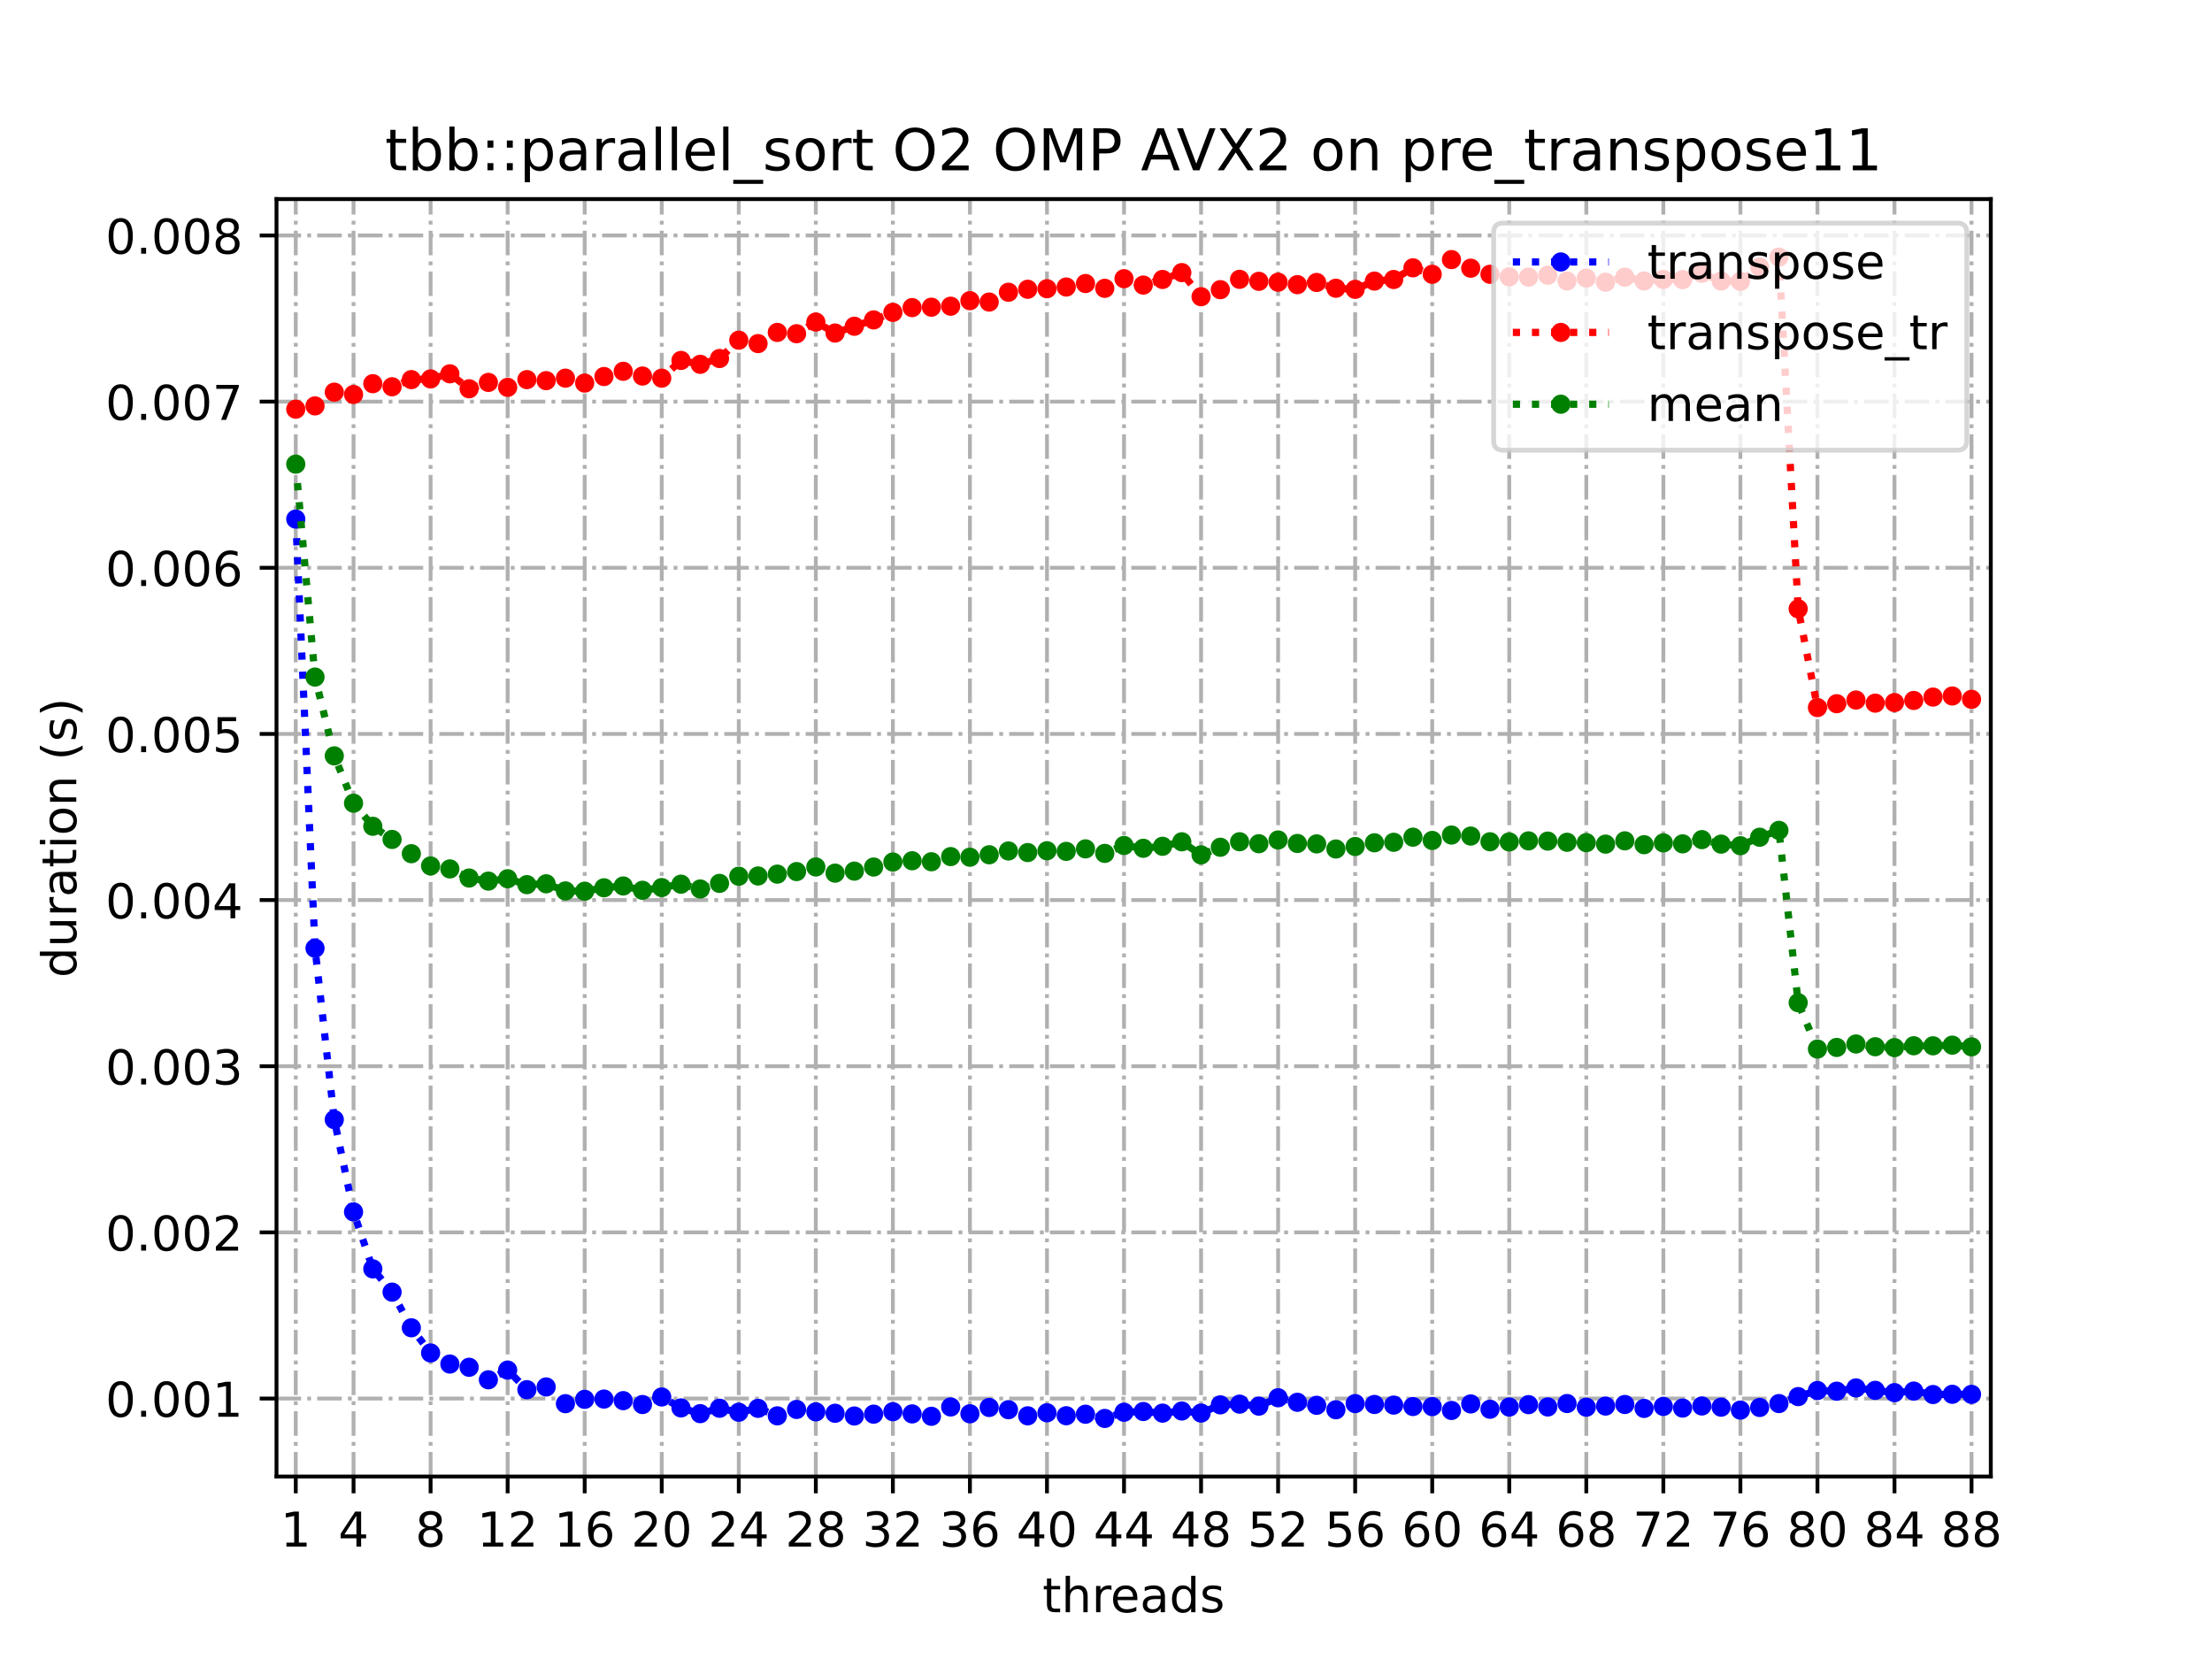<?xml version="1.0" encoding="utf-8" standalone="no"?>
<!DOCTYPE svg PUBLIC "-//W3C//DTD SVG 1.1//EN"
  "http://www.w3.org/Graphics/SVG/1.1/DTD/svg11.dtd">
<!-- Created with matplotlib (https://matplotlib.org/) -->
<svg height="345.6pt" version="1.1" viewBox="0 0 460.8 345.6" width="460.8pt" xmlns="http://www.w3.org/2000/svg" xmlns:xlink="http://www.w3.org/1999/xlink">
 <defs>
  <style type="text/css">
*{stroke-linecap:butt;stroke-linejoin:round;}
  </style>
 </defs>
 <g id="figure_1">
  <g id="patch_1">
   <path d="M 0 345.6 
L 460.8 345.6 
L 460.8 0 
L 0 0 
z
" style="fill:#ffffff;"/>
  </g>
  <g id="axes_1">
   <g id="patch_2">
    <path d="M 57.6 307.584 
L 414.72 307.584 
L 414.72 41.472 
L 57.6 41.472 
z
" style="fill:#ffffff;"/>
   </g>
   <g id="matplotlib.axis_1">
    <g id="xtick_1">
     <g id="line2d_1">
      <path clip-path="url(#p3afc2e3f8f)" d="M 61.613 307.584 
L 61.613 41.472 
" style="fill:none;stroke:#b0b0b0;stroke-dasharray:5.12,1.28,0.8,1.28;stroke-dashoffset:0;stroke-width:0.8;"/>
     </g>
     <g id="line2d_2">
      <defs>
       <path d="M 0 0 
L 0 3.5 
" id="m990aad320b" style="stroke:#000000;stroke-width:0.8;"/>
      </defs>
      <g>
       <use style="stroke:#000000;stroke-width:0.8;" x="61.613" xlink:href="#m990aad320b" y="307.584"/>
      </g>
     </g>
     <g id="text_1">
      <!-- 1 -->
      <defs>
       <path d="M 12.406 8.297 
L 28.516 8.297 
L 28.516 63.922 
L 10.984 60.406 
L 10.984 69.391 
L 28.422 72.906 
L 38.281 72.906 
L 38.281 8.297 
L 54.391 8.297 
L 54.391 0 
L 12.406 0 
z
" id="DejaVuSans-49"/>
      </defs>
      <g transform="translate(58.431 322.182)scale(0.1 -0.1)">
       <use xlink:href="#DejaVuSans-49"/>
      </g>
     </g>
    </g>
    <g id="xtick_2">
     <g id="line2d_3">
      <path clip-path="url(#p3afc2e3f8f)" d="M 73.65 307.584 
L 73.65 41.472 
" style="fill:none;stroke:#b0b0b0;stroke-dasharray:5.12,1.28,0.8,1.28;stroke-dashoffset:0;stroke-width:0.8;"/>
     </g>
     <g id="line2d_4">
      <g>
       <use style="stroke:#000000;stroke-width:0.8;" x="73.65" xlink:href="#m990aad320b" y="307.584"/>
      </g>
     </g>
     <g id="text_2">
      <!-- 4 -->
      <defs>
       <path d="M 37.797 64.312 
L 12.891 25.391 
L 37.797 25.391 
z
M 35.203 72.906 
L 47.609 72.906 
L 47.609 25.391 
L 58.016 25.391 
L 58.016 17.188 
L 47.609 17.188 
L 47.609 0 
L 37.797 0 
L 37.797 17.188 
L 4.891 17.188 
L 4.891 26.703 
z
" id="DejaVuSans-52"/>
      </defs>
      <g transform="translate(70.469 322.182)scale(0.1 -0.1)">
       <use xlink:href="#DejaVuSans-52"/>
      </g>
     </g>
    </g>
    <g id="xtick_3">
     <g id="line2d_5">
      <path clip-path="url(#p3afc2e3f8f)" d="M 89.701 307.584 
L 89.701 41.472 
" style="fill:none;stroke:#b0b0b0;stroke-dasharray:5.12,1.28,0.8,1.28;stroke-dashoffset:0;stroke-width:0.8;"/>
     </g>
     <g id="line2d_6">
      <g>
       <use style="stroke:#000000;stroke-width:0.8;" x="89.701" xlink:href="#m990aad320b" y="307.584"/>
      </g>
     </g>
     <g id="text_3">
      <!-- 8 -->
      <defs>
       <path d="M 31.781 34.625 
Q 24.75 34.625 20.719 30.859 
Q 16.703 27.094 16.703 20.516 
Q 16.703 13.922 20.719 10.156 
Q 24.75 6.391 31.781 6.391 
Q 38.812 6.391 42.859 10.172 
Q 46.922 13.969 46.922 20.516 
Q 46.922 27.094 42.891 30.859 
Q 38.875 34.625 31.781 34.625 
z
M 21.922 38.812 
Q 15.578 40.375 12.031 44.719 
Q 8.5 49.078 8.5 55.328 
Q 8.5 64.062 14.719 69.141 
Q 20.953 74.219 31.781 74.219 
Q 42.672 74.219 48.875 69.141 
Q 55.078 64.062 55.078 55.328 
Q 55.078 49.078 51.531 44.719 
Q 48 40.375 41.703 38.812 
Q 48.828 37.156 52.797 32.312 
Q 56.781 27.484 56.781 20.516 
Q 56.781 9.906 50.312 4.234 
Q 43.844 -1.422 31.781 -1.422 
Q 19.734 -1.422 13.25 4.234 
Q 6.781 9.906 6.781 20.516 
Q 6.781 27.484 10.781 32.312 
Q 14.797 37.156 21.922 38.812 
z
M 18.312 54.391 
Q 18.312 48.734 21.844 45.562 
Q 25.391 42.391 31.781 42.391 
Q 38.141 42.391 41.719 45.562 
Q 45.312 48.734 45.312 54.391 
Q 45.312 60.062 41.719 63.234 
Q 38.141 66.406 31.781 66.406 
Q 25.391 66.406 21.844 63.234 
Q 18.312 60.062 18.312 54.391 
z
" id="DejaVuSans-56"/>
      </defs>
      <g transform="translate(86.519 322.182)scale(0.1 -0.1)">
       <use xlink:href="#DejaVuSans-56"/>
      </g>
     </g>
    </g>
    <g id="xtick_4">
     <g id="line2d_7">
      <path clip-path="url(#p3afc2e3f8f)" d="M 105.751 307.584 
L 105.751 41.472 
" style="fill:none;stroke:#b0b0b0;stroke-dasharray:5.12,1.28,0.8,1.28;stroke-dashoffset:0;stroke-width:0.8;"/>
     </g>
     <g id="line2d_8">
      <g>
       <use style="stroke:#000000;stroke-width:0.8;" x="105.751" xlink:href="#m990aad320b" y="307.584"/>
      </g>
     </g>
     <g id="text_4">
      <!-- 12 -->
      <defs>
       <path d="M 19.188 8.297 
L 53.609 8.297 
L 53.609 0 
L 7.328 0 
L 7.328 8.297 
Q 12.938 14.109 22.625 23.891 
Q 32.328 33.688 34.812 36.531 
Q 39.547 41.844 41.422 45.531 
Q 43.312 49.219 43.312 52.781 
Q 43.312 58.594 39.234 62.25 
Q 35.156 65.922 28.609 65.922 
Q 23.969 65.922 18.812 64.312 
Q 13.672 62.703 7.812 59.422 
L 7.812 69.391 
Q 13.766 71.781 18.938 73 
Q 24.125 74.219 28.422 74.219 
Q 39.75 74.219 46.484 68.547 
Q 53.219 62.891 53.219 53.422 
Q 53.219 48.922 51.531 44.891 
Q 49.859 40.875 45.406 35.406 
Q 44.188 33.984 37.641 27.219 
Q 31.109 20.453 19.188 8.297 
z
" id="DejaVuSans-50"/>
      </defs>
      <g transform="translate(99.389 322.182)scale(0.1 -0.1)">
       <use xlink:href="#DejaVuSans-49"/>
       <use x="63.623" xlink:href="#DejaVuSans-50"/>
      </g>
     </g>
    </g>
    <g id="xtick_5">
     <g id="line2d_9">
      <path clip-path="url(#p3afc2e3f8f)" d="M 121.801 307.584 
L 121.801 41.472 
" style="fill:none;stroke:#b0b0b0;stroke-dasharray:5.12,1.28,0.8,1.28;stroke-dashoffset:0;stroke-width:0.8;"/>
     </g>
     <g id="line2d_10">
      <g>
       <use style="stroke:#000000;stroke-width:0.8;" x="121.801" xlink:href="#m990aad320b" y="307.584"/>
      </g>
     </g>
     <g id="text_5">
      <!-- 16 -->
      <defs>
       <path d="M 33.016 40.375 
Q 26.375 40.375 22.484 35.828 
Q 18.609 31.297 18.609 23.391 
Q 18.609 15.531 22.484 10.953 
Q 26.375 6.391 33.016 6.391 
Q 39.656 6.391 43.531 10.953 
Q 47.406 15.531 47.406 23.391 
Q 47.406 31.297 43.531 35.828 
Q 39.656 40.375 33.016 40.375 
z
M 52.594 71.297 
L 52.594 62.312 
Q 48.875 64.062 45.094 64.984 
Q 41.312 65.922 37.594 65.922 
Q 27.828 65.922 22.672 59.328 
Q 17.531 52.734 16.797 39.406 
Q 19.672 43.656 24.016 45.922 
Q 28.375 48.188 33.594 48.188 
Q 44.578 48.188 50.953 41.516 
Q 57.328 34.859 57.328 23.391 
Q 57.328 12.156 50.688 5.359 
Q 44.047 -1.422 33.016 -1.422 
Q 20.359 -1.422 13.672 8.266 
Q 6.984 17.969 6.984 36.375 
Q 6.984 53.656 15.188 63.938 
Q 23.391 74.219 37.203 74.219 
Q 40.922 74.219 44.703 73.484 
Q 48.484 72.75 52.594 71.297 
z
" id="DejaVuSans-54"/>
      </defs>
      <g transform="translate(115.439 322.182)scale(0.1 -0.1)">
       <use xlink:href="#DejaVuSans-49"/>
       <use x="63.623" xlink:href="#DejaVuSans-54"/>
      </g>
     </g>
    </g>
    <g id="xtick_6">
     <g id="line2d_11">
      <path clip-path="url(#p3afc2e3f8f)" d="M 137.852 307.584 
L 137.852 41.472 
" style="fill:none;stroke:#b0b0b0;stroke-dasharray:5.12,1.28,0.8,1.28;stroke-dashoffset:0;stroke-width:0.8;"/>
     </g>
     <g id="line2d_12">
      <g>
       <use style="stroke:#000000;stroke-width:0.8;" x="137.852" xlink:href="#m990aad320b" y="307.584"/>
      </g>
     </g>
     <g id="text_6">
      <!-- 20 -->
      <defs>
       <path d="M 31.781 66.406 
Q 24.172 66.406 20.328 58.906 
Q 16.5 51.422 16.5 36.375 
Q 16.5 21.391 20.328 13.891 
Q 24.172 6.391 31.781 6.391 
Q 39.453 6.391 43.281 13.891 
Q 47.125 21.391 47.125 36.375 
Q 47.125 51.422 43.281 58.906 
Q 39.453 66.406 31.781 66.406 
z
M 31.781 74.219 
Q 44.047 74.219 50.516 64.516 
Q 56.984 54.828 56.984 36.375 
Q 56.984 17.969 50.516 8.266 
Q 44.047 -1.422 31.781 -1.422 
Q 19.531 -1.422 13.062 8.266 
Q 6.594 17.969 6.594 36.375 
Q 6.594 54.828 13.062 64.516 
Q 19.531 74.219 31.781 74.219 
z
" id="DejaVuSans-48"/>
      </defs>
      <g transform="translate(131.489 322.182)scale(0.1 -0.1)">
       <use xlink:href="#DejaVuSans-50"/>
       <use x="63.623" xlink:href="#DejaVuSans-48"/>
      </g>
     </g>
    </g>
    <g id="xtick_7">
     <g id="line2d_13">
      <path clip-path="url(#p3afc2e3f8f)" d="M 153.902 307.584 
L 153.902 41.472 
" style="fill:none;stroke:#b0b0b0;stroke-dasharray:5.12,1.28,0.8,1.28;stroke-dashoffset:0;stroke-width:0.8;"/>
     </g>
     <g id="line2d_14">
      <g>
       <use style="stroke:#000000;stroke-width:0.8;" x="153.902" xlink:href="#m990aad320b" y="307.584"/>
      </g>
     </g>
     <g id="text_7">
      <!-- 24 -->
      <g transform="translate(147.54 322.182)scale(0.1 -0.1)">
       <use xlink:href="#DejaVuSans-50"/>
       <use x="63.623" xlink:href="#DejaVuSans-52"/>
      </g>
     </g>
    </g>
    <g id="xtick_8">
     <g id="line2d_15">
      <path clip-path="url(#p3afc2e3f8f)" d="M 169.952 307.584 
L 169.952 41.472 
" style="fill:none;stroke:#b0b0b0;stroke-dasharray:5.12,1.28,0.8,1.28;stroke-dashoffset:0;stroke-width:0.8;"/>
     </g>
     <g id="line2d_16">
      <g>
       <use style="stroke:#000000;stroke-width:0.8;" x="169.952" xlink:href="#m990aad320b" y="307.584"/>
      </g>
     </g>
     <g id="text_8">
      <!-- 28 -->
      <g transform="translate(163.59 322.182)scale(0.1 -0.1)">
       <use xlink:href="#DejaVuSans-50"/>
       <use x="63.623" xlink:href="#DejaVuSans-56"/>
      </g>
     </g>
    </g>
    <g id="xtick_9">
     <g id="line2d_17">
      <path clip-path="url(#p3afc2e3f8f)" d="M 186.003 307.584 
L 186.003 41.472 
" style="fill:none;stroke:#b0b0b0;stroke-dasharray:5.12,1.28,0.8,1.28;stroke-dashoffset:0;stroke-width:0.8;"/>
     </g>
     <g id="line2d_18">
      <g>
       <use style="stroke:#000000;stroke-width:0.8;" x="186.003" xlink:href="#m990aad320b" y="307.584"/>
      </g>
     </g>
     <g id="text_9">
      <!-- 32 -->
      <defs>
       <path d="M 40.578 39.312 
Q 47.656 37.797 51.625 33 
Q 55.609 28.219 55.609 21.188 
Q 55.609 10.406 48.188 4.484 
Q 40.766 -1.422 27.094 -1.422 
Q 22.516 -1.422 17.656 -0.516 
Q 12.797 0.391 7.625 2.203 
L 7.625 11.719 
Q 11.719 9.328 16.594 8.109 
Q 21.484 6.891 26.812 6.891 
Q 36.078 6.891 40.938 10.547 
Q 45.797 14.203 45.797 21.188 
Q 45.797 27.641 41.281 31.266 
Q 36.766 34.906 28.719 34.906 
L 20.219 34.906 
L 20.219 43.016 
L 29.109 43.016 
Q 36.375 43.016 40.234 45.922 
Q 44.094 48.828 44.094 54.297 
Q 44.094 59.906 40.109 62.906 
Q 36.141 65.922 28.719 65.922 
Q 24.656 65.922 20.016 65.031 
Q 15.375 64.156 9.812 62.312 
L 9.812 71.094 
Q 15.438 72.656 20.344 73.438 
Q 25.25 74.219 29.594 74.219 
Q 40.828 74.219 47.359 69.109 
Q 53.906 64.016 53.906 55.328 
Q 53.906 49.266 50.438 45.094 
Q 46.969 40.922 40.578 39.312 
z
" id="DejaVuSans-51"/>
      </defs>
      <g transform="translate(179.64 322.182)scale(0.1 -0.1)">
       <use xlink:href="#DejaVuSans-51"/>
       <use x="63.623" xlink:href="#DejaVuSans-50"/>
      </g>
     </g>
    </g>
    <g id="xtick_10">
     <g id="line2d_19">
      <path clip-path="url(#p3afc2e3f8f)" d="M 202.053 307.584 
L 202.053 41.472 
" style="fill:none;stroke:#b0b0b0;stroke-dasharray:5.12,1.28,0.8,1.28;stroke-dashoffset:0;stroke-width:0.8;"/>
     </g>
     <g id="line2d_20">
      <g>
       <use style="stroke:#000000;stroke-width:0.8;" x="202.053" xlink:href="#m990aad320b" y="307.584"/>
      </g>
     </g>
     <g id="text_10">
      <!-- 36 -->
      <g transform="translate(195.691 322.182)scale(0.1 -0.1)">
       <use xlink:href="#DejaVuSans-51"/>
       <use x="63.623" xlink:href="#DejaVuSans-54"/>
      </g>
     </g>
    </g>
    <g id="xtick_11">
     <g id="line2d_21">
      <path clip-path="url(#p3afc2e3f8f)" d="M 218.103 307.584 
L 218.103 41.472 
" style="fill:none;stroke:#b0b0b0;stroke-dasharray:5.12,1.28,0.8,1.28;stroke-dashoffset:0;stroke-width:0.8;"/>
     </g>
     <g id="line2d_22">
      <g>
       <use style="stroke:#000000;stroke-width:0.8;" x="218.103" xlink:href="#m990aad320b" y="307.584"/>
      </g>
     </g>
     <g id="text_11">
      <!-- 40 -->
      <g transform="translate(211.741 322.182)scale(0.1 -0.1)">
       <use xlink:href="#DejaVuSans-52"/>
       <use x="63.623" xlink:href="#DejaVuSans-48"/>
      </g>
     </g>
    </g>
    <g id="xtick_12">
     <g id="line2d_23">
      <path clip-path="url(#p3afc2e3f8f)" d="M 234.154 307.584 
L 234.154 41.472 
" style="fill:none;stroke:#b0b0b0;stroke-dasharray:5.12,1.28,0.8,1.28;stroke-dashoffset:0;stroke-width:0.8;"/>
     </g>
     <g id="line2d_24">
      <g>
       <use style="stroke:#000000;stroke-width:0.8;" x="234.154" xlink:href="#m990aad320b" y="307.584"/>
      </g>
     </g>
     <g id="text_12">
      <!-- 44 -->
      <g transform="translate(227.791 322.182)scale(0.1 -0.1)">
       <use xlink:href="#DejaVuSans-52"/>
       <use x="63.623" xlink:href="#DejaVuSans-52"/>
      </g>
     </g>
    </g>
    <g id="xtick_13">
     <g id="line2d_25">
      <path clip-path="url(#p3afc2e3f8f)" d="M 250.204 307.584 
L 250.204 41.472 
" style="fill:none;stroke:#b0b0b0;stroke-dasharray:5.12,1.28,0.8,1.28;stroke-dashoffset:0;stroke-width:0.8;"/>
     </g>
     <g id="line2d_26">
      <g>
       <use style="stroke:#000000;stroke-width:0.8;" x="250.204" xlink:href="#m990aad320b" y="307.584"/>
      </g>
     </g>
     <g id="text_13">
      <!-- 48 -->
      <g transform="translate(243.842 322.182)scale(0.1 -0.1)">
       <use xlink:href="#DejaVuSans-52"/>
       <use x="63.623" xlink:href="#DejaVuSans-56"/>
      </g>
     </g>
    </g>
    <g id="xtick_14">
     <g id="line2d_27">
      <path clip-path="url(#p3afc2e3f8f)" d="M 266.254 307.584 
L 266.254 41.472 
" style="fill:none;stroke:#b0b0b0;stroke-dasharray:5.12,1.28,0.8,1.28;stroke-dashoffset:0;stroke-width:0.8;"/>
     </g>
     <g id="line2d_28">
      <g>
       <use style="stroke:#000000;stroke-width:0.8;" x="266.254" xlink:href="#m990aad320b" y="307.584"/>
      </g>
     </g>
     <g id="text_14">
      <!-- 52 -->
      <defs>
       <path d="M 10.797 72.906 
L 49.516 72.906 
L 49.516 64.594 
L 19.828 64.594 
L 19.828 46.734 
Q 21.969 47.469 24.109 47.828 
Q 26.266 48.188 28.422 48.188 
Q 40.625 48.188 47.75 41.5 
Q 54.891 34.812 54.891 23.391 
Q 54.891 11.625 47.562 5.094 
Q 40.234 -1.422 26.906 -1.422 
Q 22.312 -1.422 17.547 -0.641 
Q 12.797 0.141 7.719 1.703 
L 7.719 11.625 
Q 12.109 9.234 16.797 8.062 
Q 21.484 6.891 26.703 6.891 
Q 35.156 6.891 40.078 11.328 
Q 45.016 15.766 45.016 23.391 
Q 45.016 31 40.078 35.438 
Q 35.156 39.891 26.703 39.891 
Q 22.75 39.891 18.812 39.016 
Q 14.891 38.141 10.797 36.281 
z
" id="DejaVuSans-53"/>
      </defs>
      <g transform="translate(259.892 322.182)scale(0.1 -0.1)">
       <use xlink:href="#DejaVuSans-53"/>
       <use x="63.623" xlink:href="#DejaVuSans-50"/>
      </g>
     </g>
    </g>
    <g id="xtick_15">
     <g id="line2d_29">
      <path clip-path="url(#p3afc2e3f8f)" d="M 282.305 307.584 
L 282.305 41.472 
" style="fill:none;stroke:#b0b0b0;stroke-dasharray:5.12,1.28,0.8,1.28;stroke-dashoffset:0;stroke-width:0.8;"/>
     </g>
     <g id="line2d_30">
      <g>
       <use style="stroke:#000000;stroke-width:0.8;" x="282.305" xlink:href="#m990aad320b" y="307.584"/>
      </g>
     </g>
     <g id="text_15">
      <!-- 56 -->
      <g transform="translate(275.942 322.182)scale(0.1 -0.1)">
       <use xlink:href="#DejaVuSans-53"/>
       <use x="63.623" xlink:href="#DejaVuSans-54"/>
      </g>
     </g>
    </g>
    <g id="xtick_16">
     <g id="line2d_31">
      <path clip-path="url(#p3afc2e3f8f)" d="M 298.355 307.584 
L 298.355 41.472 
" style="fill:none;stroke:#b0b0b0;stroke-dasharray:5.12,1.28,0.8,1.28;stroke-dashoffset:0;stroke-width:0.8;"/>
     </g>
     <g id="line2d_32">
      <g>
       <use style="stroke:#000000;stroke-width:0.8;" x="298.355" xlink:href="#m990aad320b" y="307.584"/>
      </g>
     </g>
     <g id="text_16">
      <!-- 60 -->
      <g transform="translate(291.993 322.182)scale(0.1 -0.1)">
       <use xlink:href="#DejaVuSans-54"/>
       <use x="63.623" xlink:href="#DejaVuSans-48"/>
      </g>
     </g>
    </g>
    <g id="xtick_17">
     <g id="line2d_33">
      <path clip-path="url(#p3afc2e3f8f)" d="M 314.405 307.584 
L 314.405 41.472 
" style="fill:none;stroke:#b0b0b0;stroke-dasharray:5.12,1.28,0.8,1.28;stroke-dashoffset:0;stroke-width:0.8;"/>
     </g>
     <g id="line2d_34">
      <g>
       <use style="stroke:#000000;stroke-width:0.8;" x="314.405" xlink:href="#m990aad320b" y="307.584"/>
      </g>
     </g>
     <g id="text_17">
      <!-- 64 -->
      <g transform="translate(308.043 322.182)scale(0.1 -0.1)">
       <use xlink:href="#DejaVuSans-54"/>
       <use x="63.623" xlink:href="#DejaVuSans-52"/>
      </g>
     </g>
    </g>
    <g id="xtick_18">
     <g id="line2d_35">
      <path clip-path="url(#p3afc2e3f8f)" d="M 330.456 307.584 
L 330.456 41.472 
" style="fill:none;stroke:#b0b0b0;stroke-dasharray:5.12,1.28,0.8,1.28;stroke-dashoffset:0;stroke-width:0.8;"/>
     </g>
     <g id="line2d_36">
      <g>
       <use style="stroke:#000000;stroke-width:0.8;" x="330.456" xlink:href="#m990aad320b" y="307.584"/>
      </g>
     </g>
     <g id="text_18">
      <!-- 68 -->
      <g transform="translate(324.093 322.182)scale(0.1 -0.1)">
       <use xlink:href="#DejaVuSans-54"/>
       <use x="63.623" xlink:href="#DejaVuSans-56"/>
      </g>
     </g>
    </g>
    <g id="xtick_19">
     <g id="line2d_37">
      <path clip-path="url(#p3afc2e3f8f)" d="M 346.506 307.584 
L 346.506 41.472 
" style="fill:none;stroke:#b0b0b0;stroke-dasharray:5.12,1.28,0.8,1.28;stroke-dashoffset:0;stroke-width:0.8;"/>
     </g>
     <g id="line2d_38">
      <g>
       <use style="stroke:#000000;stroke-width:0.8;" x="346.506" xlink:href="#m990aad320b" y="307.584"/>
      </g>
     </g>
     <g id="text_19">
      <!-- 72 -->
      <defs>
       <path d="M 8.203 72.906 
L 55.078 72.906 
L 55.078 68.703 
L 28.609 0 
L 18.312 0 
L 43.219 64.594 
L 8.203 64.594 
z
" id="DejaVuSans-55"/>
      </defs>
      <g transform="translate(340.144 322.182)scale(0.1 -0.1)">
       <use xlink:href="#DejaVuSans-55"/>
       <use x="63.623" xlink:href="#DejaVuSans-50"/>
      </g>
     </g>
    </g>
    <g id="xtick_20">
     <g id="line2d_39">
      <path clip-path="url(#p3afc2e3f8f)" d="M 362.556 307.584 
L 362.556 41.472 
" style="fill:none;stroke:#b0b0b0;stroke-dasharray:5.12,1.28,0.8,1.28;stroke-dashoffset:0;stroke-width:0.8;"/>
     </g>
     <g id="line2d_40">
      <g>
       <use style="stroke:#000000;stroke-width:0.8;" x="362.556" xlink:href="#m990aad320b" y="307.584"/>
      </g>
     </g>
     <g id="text_20">
      <!-- 76 -->
      <g transform="translate(356.194 322.182)scale(0.1 -0.1)">
       <use xlink:href="#DejaVuSans-55"/>
       <use x="63.623" xlink:href="#DejaVuSans-54"/>
      </g>
     </g>
    </g>
    <g id="xtick_21">
     <g id="line2d_41">
      <path clip-path="url(#p3afc2e3f8f)" d="M 378.607 307.584 
L 378.607 41.472 
" style="fill:none;stroke:#b0b0b0;stroke-dasharray:5.12,1.28,0.8,1.28;stroke-dashoffset:0;stroke-width:0.8;"/>
     </g>
     <g id="line2d_42">
      <g>
       <use style="stroke:#000000;stroke-width:0.8;" x="378.607" xlink:href="#m990aad320b" y="307.584"/>
      </g>
     </g>
     <g id="text_21">
      <!-- 80 -->
      <g transform="translate(372.244 322.182)scale(0.1 -0.1)">
       <use xlink:href="#DejaVuSans-56"/>
       <use x="63.623" xlink:href="#DejaVuSans-48"/>
      </g>
     </g>
    </g>
    <g id="xtick_22">
     <g id="line2d_43">
      <path clip-path="url(#p3afc2e3f8f)" d="M 394.657 307.584 
L 394.657 41.472 
" style="fill:none;stroke:#b0b0b0;stroke-dasharray:5.12,1.28,0.8,1.28;stroke-dashoffset:0;stroke-width:0.8;"/>
     </g>
     <g id="line2d_44">
      <g>
       <use style="stroke:#000000;stroke-width:0.8;" x="394.657" xlink:href="#m990aad320b" y="307.584"/>
      </g>
     </g>
     <g id="text_22">
      <!-- 84 -->
      <g transform="translate(388.295 322.182)scale(0.1 -0.1)">
       <use xlink:href="#DejaVuSans-56"/>
       <use x="63.623" xlink:href="#DejaVuSans-52"/>
      </g>
     </g>
    </g>
    <g id="xtick_23">
     <g id="line2d_45">
      <path clip-path="url(#p3afc2e3f8f)" d="M 410.707 307.584 
L 410.707 41.472 
" style="fill:none;stroke:#b0b0b0;stroke-dasharray:5.12,1.28,0.8,1.28;stroke-dashoffset:0;stroke-width:0.8;"/>
     </g>
     <g id="line2d_46">
      <g>
       <use style="stroke:#000000;stroke-width:0.8;" x="410.707" xlink:href="#m990aad320b" y="307.584"/>
      </g>
     </g>
     <g id="text_23">
      <!-- 88 -->
      <g transform="translate(404.345 322.182)scale(0.1 -0.1)">
       <use xlink:href="#DejaVuSans-56"/>
       <use x="63.623" xlink:href="#DejaVuSans-56"/>
      </g>
     </g>
    </g>
    <g id="text_24">
     <!-- threads -->
     <defs>
      <path d="M 18.312 70.219 
L 18.312 54.688 
L 36.812 54.688 
L 36.812 47.703 
L 18.312 47.703 
L 18.312 18.016 
Q 18.312 11.328 20.141 9.422 
Q 21.969 7.516 27.594 7.516 
L 36.812 7.516 
L 36.812 0 
L 27.594 0 
Q 17.188 0 13.234 3.875 
Q 9.281 7.766 9.281 18.016 
L 9.281 47.703 
L 2.688 47.703 
L 2.688 54.688 
L 9.281 54.688 
L 9.281 70.219 
z
" id="DejaVuSans-116"/>
      <path d="M 54.891 33.016 
L 54.891 0 
L 45.906 0 
L 45.906 32.719 
Q 45.906 40.484 42.875 44.328 
Q 39.844 48.188 33.797 48.188 
Q 26.516 48.188 22.312 43.547 
Q 18.109 38.922 18.109 30.906 
L 18.109 0 
L 9.078 0 
L 9.078 75.984 
L 18.109 75.984 
L 18.109 46.188 
Q 21.344 51.125 25.703 53.562 
Q 30.078 56 35.797 56 
Q 45.219 56 50.047 50.172 
Q 54.891 44.344 54.891 33.016 
z
" id="DejaVuSans-104"/>
      <path d="M 41.109 46.297 
Q 39.594 47.172 37.812 47.578 
Q 36.031 48 33.891 48 
Q 26.266 48 22.188 43.047 
Q 18.109 38.094 18.109 28.812 
L 18.109 0 
L 9.078 0 
L 9.078 54.688 
L 18.109 54.688 
L 18.109 46.188 
Q 20.953 51.172 25.484 53.578 
Q 30.031 56 36.531 56 
Q 37.453 56 38.578 55.875 
Q 39.703 55.766 41.062 55.516 
z
" id="DejaVuSans-114"/>
      <path d="M 56.203 29.594 
L 56.203 25.203 
L 14.891 25.203 
Q 15.484 15.922 20.484 11.062 
Q 25.484 6.203 34.422 6.203 
Q 39.594 6.203 44.453 7.469 
Q 49.312 8.734 54.109 11.281 
L 54.109 2.781 
Q 49.266 0.734 44.188 -0.344 
Q 39.109 -1.422 33.891 -1.422 
Q 20.797 -1.422 13.156 6.188 
Q 5.516 13.812 5.516 26.812 
Q 5.516 40.234 12.766 48.109 
Q 20.016 56 32.328 56 
Q 43.359 56 49.781 48.891 
Q 56.203 41.797 56.203 29.594 
z
M 47.219 32.234 
Q 47.125 39.594 43.094 43.984 
Q 39.062 48.391 32.422 48.391 
Q 24.906 48.391 20.391 44.141 
Q 15.875 39.891 15.188 32.172 
z
" id="DejaVuSans-101"/>
      <path d="M 34.281 27.484 
Q 23.391 27.484 19.188 25 
Q 14.984 22.516 14.984 16.5 
Q 14.984 11.719 18.141 8.906 
Q 21.297 6.109 26.703 6.109 
Q 34.188 6.109 38.703 11.406 
Q 43.219 16.703 43.219 25.484 
L 43.219 27.484 
z
M 52.203 31.203 
L 52.203 0 
L 43.219 0 
L 43.219 8.297 
Q 40.141 3.328 35.547 0.953 
Q 30.953 -1.422 24.312 -1.422 
Q 15.922 -1.422 10.953 3.297 
Q 6 8.016 6 15.922 
Q 6 25.141 12.172 29.828 
Q 18.359 34.516 30.609 34.516 
L 43.219 34.516 
L 43.219 35.406 
Q 43.219 41.609 39.141 45 
Q 35.062 48.391 27.688 48.391 
Q 23 48.391 18.547 47.266 
Q 14.109 46.141 10.016 43.891 
L 10.016 52.203 
Q 14.938 54.109 19.578 55.047 
Q 24.219 56 28.609 56 
Q 40.484 56 46.344 49.844 
Q 52.203 43.703 52.203 31.203 
z
" id="DejaVuSans-97"/>
      <path d="M 45.406 46.391 
L 45.406 75.984 
L 54.391 75.984 
L 54.391 0 
L 45.406 0 
L 45.406 8.203 
Q 42.578 3.328 38.25 0.953 
Q 33.938 -1.422 27.875 -1.422 
Q 17.969 -1.422 11.734 6.484 
Q 5.516 14.406 5.516 27.297 
Q 5.516 40.188 11.734 48.094 
Q 17.969 56 27.875 56 
Q 33.938 56 38.25 53.625 
Q 42.578 51.266 45.406 46.391 
z
M 14.797 27.297 
Q 14.797 17.391 18.875 11.75 
Q 22.953 6.109 30.078 6.109 
Q 37.203 6.109 41.297 11.75 
Q 45.406 17.391 45.406 27.297 
Q 45.406 37.203 41.297 42.844 
Q 37.203 48.484 30.078 48.484 
Q 22.953 48.484 18.875 42.844 
Q 14.797 37.203 14.797 27.297 
z
" id="DejaVuSans-100"/>
      <path d="M 44.281 53.078 
L 44.281 44.578 
Q 40.484 46.531 36.375 47.5 
Q 32.281 48.484 27.875 48.484 
Q 21.188 48.484 17.844 46.438 
Q 14.5 44.391 14.5 40.281 
Q 14.5 37.156 16.891 35.375 
Q 19.281 33.594 26.516 31.984 
L 29.594 31.297 
Q 39.156 29.25 43.188 25.516 
Q 47.219 21.781 47.219 15.094 
Q 47.219 7.469 41.188 3.016 
Q 35.156 -1.422 24.609 -1.422 
Q 20.219 -1.422 15.453 -0.562 
Q 10.688 0.297 5.422 2 
L 5.422 11.281 
Q 10.406 8.688 15.234 7.391 
Q 20.062 6.109 24.812 6.109 
Q 31.156 6.109 34.562 8.281 
Q 37.984 10.453 37.984 14.406 
Q 37.984 18.062 35.516 20.016 
Q 33.062 21.969 24.703 23.781 
L 21.578 24.516 
Q 13.234 26.266 9.516 29.906 
Q 5.812 33.547 5.812 39.891 
Q 5.812 47.609 11.281 51.797 
Q 16.75 56 26.812 56 
Q 31.781 56 36.172 55.266 
Q 40.578 54.547 44.281 53.078 
z
" id="DejaVuSans-115"/>
     </defs>
     <g transform="translate(217.169 335.861)scale(0.1 -0.1)">
      <use xlink:href="#DejaVuSans-116"/>
      <use x="39.209" xlink:href="#DejaVuSans-104"/>
      <use x="102.588" xlink:href="#DejaVuSans-114"/>
      <use x="141.451" xlink:href="#DejaVuSans-101"/>
      <use x="202.975" xlink:href="#DejaVuSans-97"/>
      <use x="264.254" xlink:href="#DejaVuSans-100"/>
      <use x="327.73" xlink:href="#DejaVuSans-115"/>
     </g>
    </g>
   </g>
   <g id="matplotlib.axis_2">
    <g id="ytick_1">
     <g id="line2d_47">
      <path clip-path="url(#p3afc2e3f8f)" d="M 57.6 291.337 
L 414.72 291.337 
" style="fill:none;stroke:#b0b0b0;stroke-dasharray:5.12,1.28,0.8,1.28;stroke-dashoffset:0;stroke-width:0.8;"/>
     </g>
     <g id="line2d_48">
      <defs>
       <path d="M 0 0 
L -3.5 0 
" id="m9a91873183" style="stroke:#000000;stroke-width:0.8;"/>
      </defs>
      <g>
       <use style="stroke:#000000;stroke-width:0.8;" x="57.6" xlink:href="#m9a91873183" y="291.337"/>
      </g>
     </g>
     <g id="text_25">
      <!-- 0.001 -->
      <defs>
       <path d="M 10.688 12.406 
L 21 12.406 
L 21 0 
L 10.688 0 
z
" id="DejaVuSans-46"/>
      </defs>
      <g transform="translate(21.972 295.136)scale(0.1 -0.1)">
       <use xlink:href="#DejaVuSans-48"/>
       <use x="63.623" xlink:href="#DejaVuSans-46"/>
       <use x="95.41" xlink:href="#DejaVuSans-48"/>
       <use x="159.033" xlink:href="#DejaVuSans-48"/>
       <use x="222.656" xlink:href="#DejaVuSans-49"/>
      </g>
     </g>
    </g>
    <g id="ytick_2">
     <g id="line2d_49">
      <path clip-path="url(#p3afc2e3f8f)" d="M 57.6 256.725 
L 414.72 256.725 
" style="fill:none;stroke:#b0b0b0;stroke-dasharray:5.12,1.28,0.8,1.28;stroke-dashoffset:0;stroke-width:0.8;"/>
     </g>
     <g id="line2d_50">
      <g>
       <use style="stroke:#000000;stroke-width:0.8;" x="57.6" xlink:href="#m9a91873183" y="256.725"/>
      </g>
     </g>
     <g id="text_26">
      <!-- 0.002 -->
      <g transform="translate(21.972 260.524)scale(0.1 -0.1)">
       <use xlink:href="#DejaVuSans-48"/>
       <use x="63.623" xlink:href="#DejaVuSans-46"/>
       <use x="95.41" xlink:href="#DejaVuSans-48"/>
       <use x="159.033" xlink:href="#DejaVuSans-48"/>
       <use x="222.656" xlink:href="#DejaVuSans-50"/>
      </g>
     </g>
    </g>
    <g id="ytick_3">
     <g id="line2d_51">
      <path clip-path="url(#p3afc2e3f8f)" d="M 57.6 222.113 
L 414.72 222.113 
" style="fill:none;stroke:#b0b0b0;stroke-dasharray:5.12,1.28,0.8,1.28;stroke-dashoffset:0;stroke-width:0.8;"/>
     </g>
     <g id="line2d_52">
      <g>
       <use style="stroke:#000000;stroke-width:0.8;" x="57.6" xlink:href="#m9a91873183" y="222.113"/>
      </g>
     </g>
     <g id="text_27">
      <!-- 0.003 -->
      <g transform="translate(21.972 225.913)scale(0.1 -0.1)">
       <use xlink:href="#DejaVuSans-48"/>
       <use x="63.623" xlink:href="#DejaVuSans-46"/>
       <use x="95.41" xlink:href="#DejaVuSans-48"/>
       <use x="159.033" xlink:href="#DejaVuSans-48"/>
       <use x="222.656" xlink:href="#DejaVuSans-51"/>
      </g>
     </g>
    </g>
    <g id="ytick_4">
     <g id="line2d_53">
      <path clip-path="url(#p3afc2e3f8f)" d="M 57.6 187.501 
L 414.72 187.501 
" style="fill:none;stroke:#b0b0b0;stroke-dasharray:5.12,1.28,0.8,1.28;stroke-dashoffset:0;stroke-width:0.8;"/>
     </g>
     <g id="line2d_54">
      <g>
       <use style="stroke:#000000;stroke-width:0.8;" x="57.6" xlink:href="#m9a91873183" y="187.501"/>
      </g>
     </g>
     <g id="text_28">
      <!-- 0.004 -->
      <g transform="translate(21.972 191.301)scale(0.1 -0.1)">
       <use xlink:href="#DejaVuSans-48"/>
       <use x="63.623" xlink:href="#DejaVuSans-46"/>
       <use x="95.41" xlink:href="#DejaVuSans-48"/>
       <use x="159.033" xlink:href="#DejaVuSans-48"/>
       <use x="222.656" xlink:href="#DejaVuSans-52"/>
      </g>
     </g>
    </g>
    <g id="ytick_5">
     <g id="line2d_55">
      <path clip-path="url(#p3afc2e3f8f)" d="M 57.6 152.89 
L 414.72 152.89 
" style="fill:none;stroke:#b0b0b0;stroke-dasharray:5.12,1.28,0.8,1.28;stroke-dashoffset:0;stroke-width:0.8;"/>
     </g>
     <g id="line2d_56">
      <g>
       <use style="stroke:#000000;stroke-width:0.8;" x="57.6" xlink:href="#m9a91873183" y="152.89"/>
      </g>
     </g>
     <g id="text_29">
      <!-- 0.005 -->
      <g transform="translate(21.972 156.689)scale(0.1 -0.1)">
       <use xlink:href="#DejaVuSans-48"/>
       <use x="63.623" xlink:href="#DejaVuSans-46"/>
       <use x="95.41" xlink:href="#DejaVuSans-48"/>
       <use x="159.033" xlink:href="#DejaVuSans-48"/>
       <use x="222.656" xlink:href="#DejaVuSans-53"/>
      </g>
     </g>
    </g>
    <g id="ytick_6">
     <g id="line2d_57">
      <path clip-path="url(#p3afc2e3f8f)" d="M 57.6 118.278 
L 414.72 118.278 
" style="fill:none;stroke:#b0b0b0;stroke-dasharray:5.12,1.28,0.8,1.28;stroke-dashoffset:0;stroke-width:0.8;"/>
     </g>
     <g id="line2d_58">
      <g>
       <use style="stroke:#000000;stroke-width:0.8;" x="57.6" xlink:href="#m9a91873183" y="118.278"/>
      </g>
     </g>
     <g id="text_30">
      <!-- 0.006 -->
      <g transform="translate(21.972 122.077)scale(0.1 -0.1)">
       <use xlink:href="#DejaVuSans-48"/>
       <use x="63.623" xlink:href="#DejaVuSans-46"/>
       <use x="95.41" xlink:href="#DejaVuSans-48"/>
       <use x="159.033" xlink:href="#DejaVuSans-48"/>
       <use x="222.656" xlink:href="#DejaVuSans-54"/>
      </g>
     </g>
    </g>
    <g id="ytick_7">
     <g id="line2d_59">
      <path clip-path="url(#p3afc2e3f8f)" d="M 57.6 83.666 
L 414.72 83.666 
" style="fill:none;stroke:#b0b0b0;stroke-dasharray:5.12,1.28,0.8,1.28;stroke-dashoffset:0;stroke-width:0.8;"/>
     </g>
     <g id="line2d_60">
      <g>
       <use style="stroke:#000000;stroke-width:0.8;" x="57.6" xlink:href="#m9a91873183" y="83.666"/>
      </g>
     </g>
     <g id="text_31">
      <!-- 0.007 -->
      <g transform="translate(21.972 87.465)scale(0.1 -0.1)">
       <use xlink:href="#DejaVuSans-48"/>
       <use x="63.623" xlink:href="#DejaVuSans-46"/>
       <use x="95.41" xlink:href="#DejaVuSans-48"/>
       <use x="159.033" xlink:href="#DejaVuSans-48"/>
       <use x="222.656" xlink:href="#DejaVuSans-55"/>
      </g>
     </g>
    </g>
    <g id="ytick_8">
     <g id="line2d_61">
      <path clip-path="url(#p3afc2e3f8f)" d="M 57.6 49.054 
L 414.72 49.054 
" style="fill:none;stroke:#b0b0b0;stroke-dasharray:5.12,1.28,0.8,1.28;stroke-dashoffset:0;stroke-width:0.8;"/>
     </g>
     <g id="line2d_62">
      <g>
       <use style="stroke:#000000;stroke-width:0.8;" x="57.6" xlink:href="#m9a91873183" y="49.054"/>
      </g>
     </g>
     <g id="text_32">
      <!-- 0.008 -->
      <g transform="translate(21.972 52.853)scale(0.1 -0.1)">
       <use xlink:href="#DejaVuSans-48"/>
       <use x="63.623" xlink:href="#DejaVuSans-46"/>
       <use x="95.41" xlink:href="#DejaVuSans-48"/>
       <use x="159.033" xlink:href="#DejaVuSans-48"/>
       <use x="222.656" xlink:href="#DejaVuSans-56"/>
      </g>
     </g>
    </g>
    <g id="text_33">
     <!-- duration (s) -->
     <defs>
      <path d="M 8.5 21.578 
L 8.5 54.688 
L 17.484 54.688 
L 17.484 21.922 
Q 17.484 14.156 20.5 10.266 
Q 23.531 6.391 29.594 6.391 
Q 36.859 6.391 41.078 11.031 
Q 45.312 15.672 45.312 23.688 
L 45.312 54.688 
L 54.297 54.688 
L 54.297 0 
L 45.312 0 
L 45.312 8.406 
Q 42.047 3.422 37.719 1 
Q 33.406 -1.422 27.688 -1.422 
Q 18.266 -1.422 13.375 4.438 
Q 8.5 10.297 8.5 21.578 
z
M 31.109 56 
z
" id="DejaVuSans-117"/>
      <path d="M 9.422 54.688 
L 18.406 54.688 
L 18.406 0 
L 9.422 0 
z
M 9.422 75.984 
L 18.406 75.984 
L 18.406 64.594 
L 9.422 64.594 
z
" id="DejaVuSans-105"/>
      <path d="M 30.609 48.391 
Q 23.391 48.391 19.188 42.75 
Q 14.984 37.109 14.984 27.297 
Q 14.984 17.484 19.156 11.844 
Q 23.344 6.203 30.609 6.203 
Q 37.797 6.203 41.984 11.859 
Q 46.188 17.531 46.188 27.297 
Q 46.188 37.016 41.984 42.703 
Q 37.797 48.391 30.609 48.391 
z
M 30.609 56 
Q 42.328 56 49.016 48.375 
Q 55.719 40.766 55.719 27.297 
Q 55.719 13.875 49.016 6.219 
Q 42.328 -1.422 30.609 -1.422 
Q 18.844 -1.422 12.172 6.219 
Q 5.516 13.875 5.516 27.297 
Q 5.516 40.766 12.172 48.375 
Q 18.844 56 30.609 56 
z
" id="DejaVuSans-111"/>
      <path d="M 54.891 33.016 
L 54.891 0 
L 45.906 0 
L 45.906 32.719 
Q 45.906 40.484 42.875 44.328 
Q 39.844 48.188 33.797 48.188 
Q 26.516 48.188 22.312 43.547 
Q 18.109 38.922 18.109 30.906 
L 18.109 0 
L 9.078 0 
L 9.078 54.688 
L 18.109 54.688 
L 18.109 46.188 
Q 21.344 51.125 25.703 53.562 
Q 30.078 56 35.797 56 
Q 45.219 56 50.047 50.172 
Q 54.891 44.344 54.891 33.016 
z
" id="DejaVuSans-110"/>
      <path id="DejaVuSans-32"/>
      <path d="M 31 75.875 
Q 24.469 64.656 21.281 53.656 
Q 18.109 42.672 18.109 31.391 
Q 18.109 20.125 21.312 9.062 
Q 24.516 -2 31 -13.188 
L 23.188 -13.188 
Q 15.875 -1.703 12.234 9.375 
Q 8.594 20.453 8.594 31.391 
Q 8.594 42.281 12.203 53.312 
Q 15.828 64.359 23.188 75.875 
z
" id="DejaVuSans-40"/>
      <path d="M 8.016 75.875 
L 15.828 75.875 
Q 23.141 64.359 26.781 53.312 
Q 30.422 42.281 30.422 31.391 
Q 30.422 20.453 26.781 9.375 
Q 23.141 -1.703 15.828 -13.188 
L 8.016 -13.188 
Q 14.5 -2 17.703 9.062 
Q 20.906 20.125 20.906 31.391 
Q 20.906 42.672 17.703 53.656 
Q 14.5 64.656 8.016 75.875 
z
" id="DejaVuSans-41"/>
     </defs>
     <g transform="translate(15.892 203.663)rotate(-90)scale(0.1 -0.1)">
      <use xlink:href="#DejaVuSans-100"/>
      <use x="63.477" xlink:href="#DejaVuSans-117"/>
      <use x="126.855" xlink:href="#DejaVuSans-114"/>
      <use x="167.969" xlink:href="#DejaVuSans-97"/>
      <use x="229.248" xlink:href="#DejaVuSans-116"/>
      <use x="268.457" xlink:href="#DejaVuSans-105"/>
      <use x="296.24" xlink:href="#DejaVuSans-111"/>
      <use x="357.422" xlink:href="#DejaVuSans-110"/>
      <use x="420.801" xlink:href="#DejaVuSans-32"/>
      <use x="452.588" xlink:href="#DejaVuSans-40"/>
      <use x="491.602" xlink:href="#DejaVuSans-115"/>
      <use x="543.701" xlink:href="#DejaVuSans-41"/>
     </g>
    </g>
   </g>
   <g id="line2d_63">
    <path clip-path="url(#p3afc2e3f8f)" d="M 61.613 108.134 
L 65.625 197.535 
L 69.638 233.234 
L 73.65 252.469 
L 77.663 264.33 
L 81.676 269.176 
L 85.688 276.602 
L 89.701 281.847 
L 93.713 284.153 
L 97.726 284.83 
L 101.738 287.437 
L 105.751 285.42 
L 109.764 289.495 
L 113.776 288.926 
L 117.789 292.412 
L 121.801 291.508 
L 125.814 291.45 
L 129.827 291.782 
L 133.839 292.589 
L 137.852 291.015 
L 141.864 293.295 
L 145.877 294.488 
L 149.889 293.36 
L 153.902 294.196 
L 157.915 293.384 
L 161.927 294.947 
L 165.94 293.614 
L 169.952 294.117 
L 173.965 294.412 
L 177.978 294.979 
L 181.99 294.594 
L 186.003 294.08 
L 190.015 294.541 
L 194.028 295.042 
L 198.04 293.098 
L 202.053 294.518 
L 206.066 293.205 
L 210.078 293.665 
L 214.091 294.942 
L 218.103 294.308 
L 222.116 294.923 
L 226.129 294.61 
L 230.141 295.488 
L 234.154 294.198 
L 238.166 294.042 
L 242.179 294.379 
L 246.191 293.938 
L 250.204 294.367 
L 254.217 292.656 
L 258.229 292.51 
L 262.242 292.924 
L 266.254 291.179 
L 270.267 292.123 
L 274.28 292.753 
L 278.292 293.68 
L 282.305 292.399 
L 286.317 292.579 
L 290.33 292.708 
L 294.342 293.004 
L 298.355 293.023 
L 302.368 293.827 
L 306.38 292.464 
L 310.393 293.574 
L 314.405 293.113 
L 318.418 292.613 
L 322.431 293.096 
L 326.443 292.382 
L 330.456 293.151 
L 334.468 292.909 
L 338.481 292.581 
L 342.493 293.399 
L 346.506 292.982 
L 350.519 293.329 
L 354.531 292.889 
L 358.544 293.141 
L 362.556 293.752 
L 366.569 293.2 
L 370.582 292.39 
L 374.594 290.938 
L 378.607 289.67 
L 382.619 289.808 
L 386.632 289.132 
L 390.644 289.63 
L 394.657 290.112 
L 398.67 289.786 
L 402.682 290.506 
L 406.695 290.457 
L 410.707 290.473 
" style="fill:none;stroke:#0000ff;stroke-dasharray:1.5,2.475;stroke-dashoffset:0;stroke-width:1.5;"/>
    <defs>
     <path d="M 0 1.5 
C 0.398 1.5 0.779 1.342 1.061 1.061 
C 1.342 0.779 1.5 0.398 1.5 0 
C 1.5 -0.398 1.342 -0.779 1.061 -1.061 
C 0.779 -1.342 0.398 -1.5 0 -1.5 
C -0.398 -1.5 -0.779 -1.342 -1.061 -1.061 
C -1.342 -0.779 -1.5 -0.398 -1.5 0 
C -1.5 0.398 -1.342 0.779 -1.061 1.061 
C -0.779 1.342 -0.398 1.5 0 1.5 
z
" id="m9b65852b85" style="stroke:#0000ff;"/>
    </defs>
    <g clip-path="url(#p3afc2e3f8f)">
     <use style="fill:#0000ff;stroke:#0000ff;" x="61.613" xlink:href="#m9b65852b85" y="108.134"/>
     <use style="fill:#0000ff;stroke:#0000ff;" x="65.625" xlink:href="#m9b65852b85" y="197.535"/>
     <use style="fill:#0000ff;stroke:#0000ff;" x="69.638" xlink:href="#m9b65852b85" y="233.234"/>
     <use style="fill:#0000ff;stroke:#0000ff;" x="73.65" xlink:href="#m9b65852b85" y="252.469"/>
     <use style="fill:#0000ff;stroke:#0000ff;" x="77.663" xlink:href="#m9b65852b85" y="264.33"/>
     <use style="fill:#0000ff;stroke:#0000ff;" x="81.676" xlink:href="#m9b65852b85" y="269.176"/>
     <use style="fill:#0000ff;stroke:#0000ff;" x="85.688" xlink:href="#m9b65852b85" y="276.602"/>
     <use style="fill:#0000ff;stroke:#0000ff;" x="89.701" xlink:href="#m9b65852b85" y="281.847"/>
     <use style="fill:#0000ff;stroke:#0000ff;" x="93.713" xlink:href="#m9b65852b85" y="284.153"/>
     <use style="fill:#0000ff;stroke:#0000ff;" x="97.726" xlink:href="#m9b65852b85" y="284.83"/>
     <use style="fill:#0000ff;stroke:#0000ff;" x="101.738" xlink:href="#m9b65852b85" y="287.437"/>
     <use style="fill:#0000ff;stroke:#0000ff;" x="105.751" xlink:href="#m9b65852b85" y="285.42"/>
     <use style="fill:#0000ff;stroke:#0000ff;" x="109.764" xlink:href="#m9b65852b85" y="289.495"/>
     <use style="fill:#0000ff;stroke:#0000ff;" x="113.776" xlink:href="#m9b65852b85" y="288.926"/>
     <use style="fill:#0000ff;stroke:#0000ff;" x="117.789" xlink:href="#m9b65852b85" y="292.412"/>
     <use style="fill:#0000ff;stroke:#0000ff;" x="121.801" xlink:href="#m9b65852b85" y="291.508"/>
     <use style="fill:#0000ff;stroke:#0000ff;" x="125.814" xlink:href="#m9b65852b85" y="291.45"/>
     <use style="fill:#0000ff;stroke:#0000ff;" x="129.827" xlink:href="#m9b65852b85" y="291.782"/>
     <use style="fill:#0000ff;stroke:#0000ff;" x="133.839" xlink:href="#m9b65852b85" y="292.589"/>
     <use style="fill:#0000ff;stroke:#0000ff;" x="137.852" xlink:href="#m9b65852b85" y="291.015"/>
     <use style="fill:#0000ff;stroke:#0000ff;" x="141.864" xlink:href="#m9b65852b85" y="293.295"/>
     <use style="fill:#0000ff;stroke:#0000ff;" x="145.877" xlink:href="#m9b65852b85" y="294.488"/>
     <use style="fill:#0000ff;stroke:#0000ff;" x="149.889" xlink:href="#m9b65852b85" y="293.36"/>
     <use style="fill:#0000ff;stroke:#0000ff;" x="153.902" xlink:href="#m9b65852b85" y="294.196"/>
     <use style="fill:#0000ff;stroke:#0000ff;" x="157.915" xlink:href="#m9b65852b85" y="293.384"/>
     <use style="fill:#0000ff;stroke:#0000ff;" x="161.927" xlink:href="#m9b65852b85" y="294.947"/>
     <use style="fill:#0000ff;stroke:#0000ff;" x="165.94" xlink:href="#m9b65852b85" y="293.614"/>
     <use style="fill:#0000ff;stroke:#0000ff;" x="169.952" xlink:href="#m9b65852b85" y="294.117"/>
     <use style="fill:#0000ff;stroke:#0000ff;" x="173.965" xlink:href="#m9b65852b85" y="294.412"/>
     <use style="fill:#0000ff;stroke:#0000ff;" x="177.978" xlink:href="#m9b65852b85" y="294.979"/>
     <use style="fill:#0000ff;stroke:#0000ff;" x="181.99" xlink:href="#m9b65852b85" y="294.594"/>
     <use style="fill:#0000ff;stroke:#0000ff;" x="186.003" xlink:href="#m9b65852b85" y="294.08"/>
     <use style="fill:#0000ff;stroke:#0000ff;" x="190.015" xlink:href="#m9b65852b85" y="294.541"/>
     <use style="fill:#0000ff;stroke:#0000ff;" x="194.028" xlink:href="#m9b65852b85" y="295.042"/>
     <use style="fill:#0000ff;stroke:#0000ff;" x="198.04" xlink:href="#m9b65852b85" y="293.098"/>
     <use style="fill:#0000ff;stroke:#0000ff;" x="202.053" xlink:href="#m9b65852b85" y="294.518"/>
     <use style="fill:#0000ff;stroke:#0000ff;" x="206.066" xlink:href="#m9b65852b85" y="293.205"/>
     <use style="fill:#0000ff;stroke:#0000ff;" x="210.078" xlink:href="#m9b65852b85" y="293.665"/>
     <use style="fill:#0000ff;stroke:#0000ff;" x="214.091" xlink:href="#m9b65852b85" y="294.942"/>
     <use style="fill:#0000ff;stroke:#0000ff;" x="218.103" xlink:href="#m9b65852b85" y="294.308"/>
     <use style="fill:#0000ff;stroke:#0000ff;" x="222.116" xlink:href="#m9b65852b85" y="294.923"/>
     <use style="fill:#0000ff;stroke:#0000ff;" x="226.129" xlink:href="#m9b65852b85" y="294.61"/>
     <use style="fill:#0000ff;stroke:#0000ff;" x="230.141" xlink:href="#m9b65852b85" y="295.488"/>
     <use style="fill:#0000ff;stroke:#0000ff;" x="234.154" xlink:href="#m9b65852b85" y="294.198"/>
     <use style="fill:#0000ff;stroke:#0000ff;" x="238.166" xlink:href="#m9b65852b85" y="294.042"/>
     <use style="fill:#0000ff;stroke:#0000ff;" x="242.179" xlink:href="#m9b65852b85" y="294.379"/>
     <use style="fill:#0000ff;stroke:#0000ff;" x="246.191" xlink:href="#m9b65852b85" y="293.938"/>
     <use style="fill:#0000ff;stroke:#0000ff;" x="250.204" xlink:href="#m9b65852b85" y="294.367"/>
     <use style="fill:#0000ff;stroke:#0000ff;" x="254.217" xlink:href="#m9b65852b85" y="292.656"/>
     <use style="fill:#0000ff;stroke:#0000ff;" x="258.229" xlink:href="#m9b65852b85" y="292.51"/>
     <use style="fill:#0000ff;stroke:#0000ff;" x="262.242" xlink:href="#m9b65852b85" y="292.924"/>
     <use style="fill:#0000ff;stroke:#0000ff;" x="266.254" xlink:href="#m9b65852b85" y="291.179"/>
     <use style="fill:#0000ff;stroke:#0000ff;" x="270.267" xlink:href="#m9b65852b85" y="292.123"/>
     <use style="fill:#0000ff;stroke:#0000ff;" x="274.28" xlink:href="#m9b65852b85" y="292.753"/>
     <use style="fill:#0000ff;stroke:#0000ff;" x="278.292" xlink:href="#m9b65852b85" y="293.68"/>
     <use style="fill:#0000ff;stroke:#0000ff;" x="282.305" xlink:href="#m9b65852b85" y="292.399"/>
     <use style="fill:#0000ff;stroke:#0000ff;" x="286.317" xlink:href="#m9b65852b85" y="292.579"/>
     <use style="fill:#0000ff;stroke:#0000ff;" x="290.33" xlink:href="#m9b65852b85" y="292.708"/>
     <use style="fill:#0000ff;stroke:#0000ff;" x="294.342" xlink:href="#m9b65852b85" y="293.004"/>
     <use style="fill:#0000ff;stroke:#0000ff;" x="298.355" xlink:href="#m9b65852b85" y="293.023"/>
     <use style="fill:#0000ff;stroke:#0000ff;" x="302.368" xlink:href="#m9b65852b85" y="293.827"/>
     <use style="fill:#0000ff;stroke:#0000ff;" x="306.38" xlink:href="#m9b65852b85" y="292.464"/>
     <use style="fill:#0000ff;stroke:#0000ff;" x="310.393" xlink:href="#m9b65852b85" y="293.574"/>
     <use style="fill:#0000ff;stroke:#0000ff;" x="314.405" xlink:href="#m9b65852b85" y="293.113"/>
     <use style="fill:#0000ff;stroke:#0000ff;" x="318.418" xlink:href="#m9b65852b85" y="292.613"/>
     <use style="fill:#0000ff;stroke:#0000ff;" x="322.431" xlink:href="#m9b65852b85" y="293.096"/>
     <use style="fill:#0000ff;stroke:#0000ff;" x="326.443" xlink:href="#m9b65852b85" y="292.382"/>
     <use style="fill:#0000ff;stroke:#0000ff;" x="330.456" xlink:href="#m9b65852b85" y="293.151"/>
     <use style="fill:#0000ff;stroke:#0000ff;" x="334.468" xlink:href="#m9b65852b85" y="292.909"/>
     <use style="fill:#0000ff;stroke:#0000ff;" x="338.481" xlink:href="#m9b65852b85" y="292.581"/>
     <use style="fill:#0000ff;stroke:#0000ff;" x="342.493" xlink:href="#m9b65852b85" y="293.399"/>
     <use style="fill:#0000ff;stroke:#0000ff;" x="346.506" xlink:href="#m9b65852b85" y="292.982"/>
     <use style="fill:#0000ff;stroke:#0000ff;" x="350.519" xlink:href="#m9b65852b85" y="293.329"/>
     <use style="fill:#0000ff;stroke:#0000ff;" x="354.531" xlink:href="#m9b65852b85" y="292.889"/>
     <use style="fill:#0000ff;stroke:#0000ff;" x="358.544" xlink:href="#m9b65852b85" y="293.141"/>
     <use style="fill:#0000ff;stroke:#0000ff;" x="362.556" xlink:href="#m9b65852b85" y="293.752"/>
     <use style="fill:#0000ff;stroke:#0000ff;" x="366.569" xlink:href="#m9b65852b85" y="293.2"/>
     <use style="fill:#0000ff;stroke:#0000ff;" x="370.582" xlink:href="#m9b65852b85" y="292.39"/>
     <use style="fill:#0000ff;stroke:#0000ff;" x="374.594" xlink:href="#m9b65852b85" y="290.938"/>
     <use style="fill:#0000ff;stroke:#0000ff;" x="378.607" xlink:href="#m9b65852b85" y="289.67"/>
     <use style="fill:#0000ff;stroke:#0000ff;" x="382.619" xlink:href="#m9b65852b85" y="289.808"/>
     <use style="fill:#0000ff;stroke:#0000ff;" x="386.632" xlink:href="#m9b65852b85" y="289.132"/>
     <use style="fill:#0000ff;stroke:#0000ff;" x="390.644" xlink:href="#m9b65852b85" y="289.63"/>
     <use style="fill:#0000ff;stroke:#0000ff;" x="394.657" xlink:href="#m9b65852b85" y="290.112"/>
     <use style="fill:#0000ff;stroke:#0000ff;" x="398.67" xlink:href="#m9b65852b85" y="289.786"/>
     <use style="fill:#0000ff;stroke:#0000ff;" x="402.682" xlink:href="#m9b65852b85" y="290.506"/>
     <use style="fill:#0000ff;stroke:#0000ff;" x="406.695" xlink:href="#m9b65852b85" y="290.457"/>
     <use style="fill:#0000ff;stroke:#0000ff;" x="410.707" xlink:href="#m9b65852b85" y="290.473"/>
    </g>
   </g>
   <g id="line2d_64">
    <path clip-path="url(#p3afc2e3f8f)" d="M 61.613 85.243 
L 65.625 84.556 
L 69.638 81.694 
L 73.65 82.18 
L 77.663 79.93 
L 81.676 80.571 
L 85.688 79.08 
L 89.701 78.935 
L 93.713 77.872 
L 97.726 80.987 
L 101.738 79.664 
L 105.751 80.694 
L 109.764 79.079 
L 113.776 79.297 
L 117.789 78.777 
L 121.801 79.801 
L 125.814 78.436 
L 129.827 77.346 
L 133.839 78.336 
L 137.852 78.781 
L 141.864 75.086 
L 145.877 75.895 
L 149.889 74.686 
L 153.902 70.869 
L 157.915 71.578 
L 161.927 69.248 
L 165.94 69.519 
L 169.952 67.087 
L 173.965 69.377 
L 177.978 67.963 
L 181.99 66.642 
L 186.003 65.069 
L 190.015 64.081 
L 194.028 63.996 
L 198.04 63.788 
L 202.053 62.635 
L 206.066 62.924 
L 210.078 60.879 
L 214.091 60.259 
L 218.103 60.147 
L 222.116 59.794 
L 226.129 59.063 
L 230.141 60.066 
L 234.154 58.057 
L 238.166 59.386 
L 242.179 58.213 
L 246.191 56.786 
L 250.204 61.812 
L 254.217 60.343 
L 258.229 58.189 
L 262.242 58.607 
L 266.254 58.788 
L 270.267 59.295 
L 274.28 58.843 
L 278.292 60.045 
L 282.305 60.277 
L 286.317 58.557 
L 290.33 58.225 
L 294.342 55.794 
L 298.355 57.141 
L 302.368 54.077 
L 306.38 55.873 
L 310.393 57.138 
L 314.405 57.669 
L 318.418 57.729 
L 322.431 57.339 
L 326.443 58.538 
L 330.456 57.926 
L 334.468 58.789 
L 338.481 57.745 
L 342.493 58.533 
L 346.506 58.203 
L 350.519 58.252 
L 354.531 56.929 
L 358.544 58.552 
L 362.556 58.607 
L 366.569 55.62 
L 370.582 53.568 
L 374.594 126.828 
L 378.607 147.397 
L 382.619 146.595 
L 386.632 145.83 
L 390.644 146.478 
L 394.657 146.358 
L 398.67 145.919 
L 402.682 145.215 
L 406.695 144.988 
L 410.707 145.685 
" style="fill:none;stroke:#ff0000;stroke-dasharray:1.5,2.475;stroke-dashoffset:0;stroke-width:1.5;"/>
    <defs>
     <path d="M 0 1.5 
C 0.398 1.5 0.779 1.342 1.061 1.061 
C 1.342 0.779 1.5 0.398 1.5 0 
C 1.5 -0.398 1.342 -0.779 1.061 -1.061 
C 0.779 -1.342 0.398 -1.5 0 -1.5 
C -0.398 -1.5 -0.779 -1.342 -1.061 -1.061 
C -1.342 -0.779 -1.5 -0.398 -1.5 0 
C -1.5 0.398 -1.342 0.779 -1.061 1.061 
C -0.779 1.342 -0.398 1.5 0 1.5 
z
" id="mdcf904e1c9" style="stroke:#ff0000;"/>
    </defs>
    <g clip-path="url(#p3afc2e3f8f)">
     <use style="fill:#ff0000;stroke:#ff0000;" x="61.613" xlink:href="#mdcf904e1c9" y="85.243"/>
     <use style="fill:#ff0000;stroke:#ff0000;" x="65.625" xlink:href="#mdcf904e1c9" y="84.556"/>
     <use style="fill:#ff0000;stroke:#ff0000;" x="69.638" xlink:href="#mdcf904e1c9" y="81.694"/>
     <use style="fill:#ff0000;stroke:#ff0000;" x="73.65" xlink:href="#mdcf904e1c9" y="82.18"/>
     <use style="fill:#ff0000;stroke:#ff0000;" x="77.663" xlink:href="#mdcf904e1c9" y="79.93"/>
     <use style="fill:#ff0000;stroke:#ff0000;" x="81.676" xlink:href="#mdcf904e1c9" y="80.571"/>
     <use style="fill:#ff0000;stroke:#ff0000;" x="85.688" xlink:href="#mdcf904e1c9" y="79.08"/>
     <use style="fill:#ff0000;stroke:#ff0000;" x="89.701" xlink:href="#mdcf904e1c9" y="78.935"/>
     <use style="fill:#ff0000;stroke:#ff0000;" x="93.713" xlink:href="#mdcf904e1c9" y="77.872"/>
     <use style="fill:#ff0000;stroke:#ff0000;" x="97.726" xlink:href="#mdcf904e1c9" y="80.987"/>
     <use style="fill:#ff0000;stroke:#ff0000;" x="101.738" xlink:href="#mdcf904e1c9" y="79.664"/>
     <use style="fill:#ff0000;stroke:#ff0000;" x="105.751" xlink:href="#mdcf904e1c9" y="80.694"/>
     <use style="fill:#ff0000;stroke:#ff0000;" x="109.764" xlink:href="#mdcf904e1c9" y="79.079"/>
     <use style="fill:#ff0000;stroke:#ff0000;" x="113.776" xlink:href="#mdcf904e1c9" y="79.297"/>
     <use style="fill:#ff0000;stroke:#ff0000;" x="117.789" xlink:href="#mdcf904e1c9" y="78.777"/>
     <use style="fill:#ff0000;stroke:#ff0000;" x="121.801" xlink:href="#mdcf904e1c9" y="79.801"/>
     <use style="fill:#ff0000;stroke:#ff0000;" x="125.814" xlink:href="#mdcf904e1c9" y="78.436"/>
     <use style="fill:#ff0000;stroke:#ff0000;" x="129.827" xlink:href="#mdcf904e1c9" y="77.346"/>
     <use style="fill:#ff0000;stroke:#ff0000;" x="133.839" xlink:href="#mdcf904e1c9" y="78.336"/>
     <use style="fill:#ff0000;stroke:#ff0000;" x="137.852" xlink:href="#mdcf904e1c9" y="78.781"/>
     <use style="fill:#ff0000;stroke:#ff0000;" x="141.864" xlink:href="#mdcf904e1c9" y="75.086"/>
     <use style="fill:#ff0000;stroke:#ff0000;" x="145.877" xlink:href="#mdcf904e1c9" y="75.895"/>
     <use style="fill:#ff0000;stroke:#ff0000;" x="149.889" xlink:href="#mdcf904e1c9" y="74.686"/>
     <use style="fill:#ff0000;stroke:#ff0000;" x="153.902" xlink:href="#mdcf904e1c9" y="70.869"/>
     <use style="fill:#ff0000;stroke:#ff0000;" x="157.915" xlink:href="#mdcf904e1c9" y="71.578"/>
     <use style="fill:#ff0000;stroke:#ff0000;" x="161.927" xlink:href="#mdcf904e1c9" y="69.248"/>
     <use style="fill:#ff0000;stroke:#ff0000;" x="165.94" xlink:href="#mdcf904e1c9" y="69.519"/>
     <use style="fill:#ff0000;stroke:#ff0000;" x="169.952" xlink:href="#mdcf904e1c9" y="67.087"/>
     <use style="fill:#ff0000;stroke:#ff0000;" x="173.965" xlink:href="#mdcf904e1c9" y="69.377"/>
     <use style="fill:#ff0000;stroke:#ff0000;" x="177.978" xlink:href="#mdcf904e1c9" y="67.963"/>
     <use style="fill:#ff0000;stroke:#ff0000;" x="181.99" xlink:href="#mdcf904e1c9" y="66.642"/>
     <use style="fill:#ff0000;stroke:#ff0000;" x="186.003" xlink:href="#mdcf904e1c9" y="65.069"/>
     <use style="fill:#ff0000;stroke:#ff0000;" x="190.015" xlink:href="#mdcf904e1c9" y="64.081"/>
     <use style="fill:#ff0000;stroke:#ff0000;" x="194.028" xlink:href="#mdcf904e1c9" y="63.996"/>
     <use style="fill:#ff0000;stroke:#ff0000;" x="198.04" xlink:href="#mdcf904e1c9" y="63.788"/>
     <use style="fill:#ff0000;stroke:#ff0000;" x="202.053" xlink:href="#mdcf904e1c9" y="62.635"/>
     <use style="fill:#ff0000;stroke:#ff0000;" x="206.066" xlink:href="#mdcf904e1c9" y="62.924"/>
     <use style="fill:#ff0000;stroke:#ff0000;" x="210.078" xlink:href="#mdcf904e1c9" y="60.879"/>
     <use style="fill:#ff0000;stroke:#ff0000;" x="214.091" xlink:href="#mdcf904e1c9" y="60.259"/>
     <use style="fill:#ff0000;stroke:#ff0000;" x="218.103" xlink:href="#mdcf904e1c9" y="60.147"/>
     <use style="fill:#ff0000;stroke:#ff0000;" x="222.116" xlink:href="#mdcf904e1c9" y="59.794"/>
     <use style="fill:#ff0000;stroke:#ff0000;" x="226.129" xlink:href="#mdcf904e1c9" y="59.063"/>
     <use style="fill:#ff0000;stroke:#ff0000;" x="230.141" xlink:href="#mdcf904e1c9" y="60.066"/>
     <use style="fill:#ff0000;stroke:#ff0000;" x="234.154" xlink:href="#mdcf904e1c9" y="58.057"/>
     <use style="fill:#ff0000;stroke:#ff0000;" x="238.166" xlink:href="#mdcf904e1c9" y="59.386"/>
     <use style="fill:#ff0000;stroke:#ff0000;" x="242.179" xlink:href="#mdcf904e1c9" y="58.213"/>
     <use style="fill:#ff0000;stroke:#ff0000;" x="246.191" xlink:href="#mdcf904e1c9" y="56.786"/>
     <use style="fill:#ff0000;stroke:#ff0000;" x="250.204" xlink:href="#mdcf904e1c9" y="61.812"/>
     <use style="fill:#ff0000;stroke:#ff0000;" x="254.217" xlink:href="#mdcf904e1c9" y="60.343"/>
     <use style="fill:#ff0000;stroke:#ff0000;" x="258.229" xlink:href="#mdcf904e1c9" y="58.189"/>
     <use style="fill:#ff0000;stroke:#ff0000;" x="262.242" xlink:href="#mdcf904e1c9" y="58.607"/>
     <use style="fill:#ff0000;stroke:#ff0000;" x="266.254" xlink:href="#mdcf904e1c9" y="58.788"/>
     <use style="fill:#ff0000;stroke:#ff0000;" x="270.267" xlink:href="#mdcf904e1c9" y="59.295"/>
     <use style="fill:#ff0000;stroke:#ff0000;" x="274.28" xlink:href="#mdcf904e1c9" y="58.843"/>
     <use style="fill:#ff0000;stroke:#ff0000;" x="278.292" xlink:href="#mdcf904e1c9" y="60.045"/>
     <use style="fill:#ff0000;stroke:#ff0000;" x="282.305" xlink:href="#mdcf904e1c9" y="60.277"/>
     <use style="fill:#ff0000;stroke:#ff0000;" x="286.317" xlink:href="#mdcf904e1c9" y="58.557"/>
     <use style="fill:#ff0000;stroke:#ff0000;" x="290.33" xlink:href="#mdcf904e1c9" y="58.225"/>
     <use style="fill:#ff0000;stroke:#ff0000;" x="294.342" xlink:href="#mdcf904e1c9" y="55.794"/>
     <use style="fill:#ff0000;stroke:#ff0000;" x="298.355" xlink:href="#mdcf904e1c9" y="57.141"/>
     <use style="fill:#ff0000;stroke:#ff0000;" x="302.368" xlink:href="#mdcf904e1c9" y="54.077"/>
     <use style="fill:#ff0000;stroke:#ff0000;" x="306.38" xlink:href="#mdcf904e1c9" y="55.873"/>
     <use style="fill:#ff0000;stroke:#ff0000;" x="310.393" xlink:href="#mdcf904e1c9" y="57.138"/>
     <use style="fill:#ff0000;stroke:#ff0000;" x="314.405" xlink:href="#mdcf904e1c9" y="57.669"/>
     <use style="fill:#ff0000;stroke:#ff0000;" x="318.418" xlink:href="#mdcf904e1c9" y="57.729"/>
     <use style="fill:#ff0000;stroke:#ff0000;" x="322.431" xlink:href="#mdcf904e1c9" y="57.339"/>
     <use style="fill:#ff0000;stroke:#ff0000;" x="326.443" xlink:href="#mdcf904e1c9" y="58.538"/>
     <use style="fill:#ff0000;stroke:#ff0000;" x="330.456" xlink:href="#mdcf904e1c9" y="57.926"/>
     <use style="fill:#ff0000;stroke:#ff0000;" x="334.468" xlink:href="#mdcf904e1c9" y="58.789"/>
     <use style="fill:#ff0000;stroke:#ff0000;" x="338.481" xlink:href="#mdcf904e1c9" y="57.745"/>
     <use style="fill:#ff0000;stroke:#ff0000;" x="342.493" xlink:href="#mdcf904e1c9" y="58.533"/>
     <use style="fill:#ff0000;stroke:#ff0000;" x="346.506" xlink:href="#mdcf904e1c9" y="58.203"/>
     <use style="fill:#ff0000;stroke:#ff0000;" x="350.519" xlink:href="#mdcf904e1c9" y="58.252"/>
     <use style="fill:#ff0000;stroke:#ff0000;" x="354.531" xlink:href="#mdcf904e1c9" y="56.929"/>
     <use style="fill:#ff0000;stroke:#ff0000;" x="358.544" xlink:href="#mdcf904e1c9" y="58.552"/>
     <use style="fill:#ff0000;stroke:#ff0000;" x="362.556" xlink:href="#mdcf904e1c9" y="58.607"/>
     <use style="fill:#ff0000;stroke:#ff0000;" x="366.569" xlink:href="#mdcf904e1c9" y="55.62"/>
     <use style="fill:#ff0000;stroke:#ff0000;" x="370.582" xlink:href="#mdcf904e1c9" y="53.568"/>
     <use style="fill:#ff0000;stroke:#ff0000;" x="374.594" xlink:href="#mdcf904e1c9" y="126.828"/>
     <use style="fill:#ff0000;stroke:#ff0000;" x="378.607" xlink:href="#mdcf904e1c9" y="147.397"/>
     <use style="fill:#ff0000;stroke:#ff0000;" x="382.619" xlink:href="#mdcf904e1c9" y="146.595"/>
     <use style="fill:#ff0000;stroke:#ff0000;" x="386.632" xlink:href="#mdcf904e1c9" y="145.83"/>
     <use style="fill:#ff0000;stroke:#ff0000;" x="390.644" xlink:href="#mdcf904e1c9" y="146.478"/>
     <use style="fill:#ff0000;stroke:#ff0000;" x="394.657" xlink:href="#mdcf904e1c9" y="146.358"/>
     <use style="fill:#ff0000;stroke:#ff0000;" x="398.67" xlink:href="#mdcf904e1c9" y="145.919"/>
     <use style="fill:#ff0000;stroke:#ff0000;" x="402.682" xlink:href="#mdcf904e1c9" y="145.215"/>
     <use style="fill:#ff0000;stroke:#ff0000;" x="406.695" xlink:href="#mdcf904e1c9" y="144.988"/>
     <use style="fill:#ff0000;stroke:#ff0000;" x="410.707" xlink:href="#mdcf904e1c9" y="145.685"/>
    </g>
   </g>
   <g id="line2d_65">
    <path clip-path="url(#p3afc2e3f8f)" d="M 61.613 96.689 
L 65.625 141.046 
L 69.638 157.464 
L 73.65 167.324 
L 77.663 172.13 
L 81.676 174.873 
L 85.688 177.841 
L 89.701 180.391 
L 93.713 181.012 
L 97.726 182.909 
L 101.738 183.551 
L 105.751 183.057 
L 109.764 184.287 
L 113.776 184.112 
L 117.789 185.595 
L 121.801 185.655 
L 125.814 184.943 
L 129.827 184.564 
L 133.839 185.463 
L 137.852 184.898 
L 141.864 184.191 
L 145.877 185.191 
L 149.889 184.023 
L 153.902 182.533 
L 157.915 182.481 
L 161.927 182.098 
L 165.94 181.566 
L 169.952 180.602 
L 173.965 181.894 
L 177.978 181.471 
L 181.99 180.618 
L 186.003 179.575 
L 190.015 179.311 
L 194.028 179.519 
L 198.04 178.443 
L 202.053 178.576 
L 206.066 178.064 
L 210.078 177.272 
L 214.091 177.601 
L 218.103 177.228 
L 222.116 177.358 
L 226.129 176.836 
L 230.141 177.777 
L 234.154 176.128 
L 238.166 176.714 
L 242.179 176.296 
L 246.191 175.362 
L 250.204 178.089 
L 254.217 176.5 
L 258.229 175.35 
L 262.242 175.765 
L 266.254 174.984 
L 270.267 175.709 
L 274.28 175.798 
L 278.292 176.862 
L 282.305 176.338 
L 286.317 175.568 
L 290.33 175.466 
L 294.342 174.399 
L 298.355 175.082 
L 302.368 173.952 
L 306.38 174.168 
L 310.393 175.356 
L 314.405 175.391 
L 318.418 175.171 
L 322.431 175.218 
L 326.443 175.46 
L 330.456 175.539 
L 334.468 175.849 
L 338.481 175.163 
L 342.493 175.966 
L 346.506 175.593 
L 350.519 175.791 
L 354.531 174.909 
L 358.544 175.847 
L 362.556 176.179 
L 366.569 174.41 
L 370.582 172.979 
L 374.594 208.883 
L 378.607 218.534 
L 382.619 218.202 
L 386.632 217.481 
L 390.644 218.054 
L 394.657 218.235 
L 398.67 217.852 
L 402.682 217.86 
L 406.695 217.722 
L 410.707 218.079 
" style="fill:none;stroke:#008000;stroke-dasharray:1.5,2.475;stroke-dashoffset:0;stroke-width:1.5;"/>
    <defs>
     <path d="M 0 1.5 
C 0.398 1.5 0.779 1.342 1.061 1.061 
C 1.342 0.779 1.5 0.398 1.5 0 
C 1.5 -0.398 1.342 -0.779 1.061 -1.061 
C 0.779 -1.342 0.398 -1.5 0 -1.5 
C -0.398 -1.5 -0.779 -1.342 -1.061 -1.061 
C -1.342 -0.779 -1.5 -0.398 -1.5 0 
C -1.5 0.398 -1.342 0.779 -1.061 1.061 
C -0.779 1.342 -0.398 1.5 0 1.5 
z
" id="m92a1fec3ea" style="stroke:#008000;"/>
    </defs>
    <g clip-path="url(#p3afc2e3f8f)">
     <use style="fill:#008000;stroke:#008000;" x="61.613" xlink:href="#m92a1fec3ea" y="96.689"/>
     <use style="fill:#008000;stroke:#008000;" x="65.625" xlink:href="#m92a1fec3ea" y="141.046"/>
     <use style="fill:#008000;stroke:#008000;" x="69.638" xlink:href="#m92a1fec3ea" y="157.464"/>
     <use style="fill:#008000;stroke:#008000;" x="73.65" xlink:href="#m92a1fec3ea" y="167.324"/>
     <use style="fill:#008000;stroke:#008000;" x="77.663" xlink:href="#m92a1fec3ea" y="172.13"/>
     <use style="fill:#008000;stroke:#008000;" x="81.676" xlink:href="#m92a1fec3ea" y="174.873"/>
     <use style="fill:#008000;stroke:#008000;" x="85.688" xlink:href="#m92a1fec3ea" y="177.841"/>
     <use style="fill:#008000;stroke:#008000;" x="89.701" xlink:href="#m92a1fec3ea" y="180.391"/>
     <use style="fill:#008000;stroke:#008000;" x="93.713" xlink:href="#m92a1fec3ea" y="181.012"/>
     <use style="fill:#008000;stroke:#008000;" x="97.726" xlink:href="#m92a1fec3ea" y="182.909"/>
     <use style="fill:#008000;stroke:#008000;" x="101.738" xlink:href="#m92a1fec3ea" y="183.551"/>
     <use style="fill:#008000;stroke:#008000;" x="105.751" xlink:href="#m92a1fec3ea" y="183.057"/>
     <use style="fill:#008000;stroke:#008000;" x="109.764" xlink:href="#m92a1fec3ea" y="184.287"/>
     <use style="fill:#008000;stroke:#008000;" x="113.776" xlink:href="#m92a1fec3ea" y="184.112"/>
     <use style="fill:#008000;stroke:#008000;" x="117.789" xlink:href="#m92a1fec3ea" y="185.595"/>
     <use style="fill:#008000;stroke:#008000;" x="121.801" xlink:href="#m92a1fec3ea" y="185.655"/>
     <use style="fill:#008000;stroke:#008000;" x="125.814" xlink:href="#m92a1fec3ea" y="184.943"/>
     <use style="fill:#008000;stroke:#008000;" x="129.827" xlink:href="#m92a1fec3ea" y="184.564"/>
     <use style="fill:#008000;stroke:#008000;" x="133.839" xlink:href="#m92a1fec3ea" y="185.463"/>
     <use style="fill:#008000;stroke:#008000;" x="137.852" xlink:href="#m92a1fec3ea" y="184.898"/>
     <use style="fill:#008000;stroke:#008000;" x="141.864" xlink:href="#m92a1fec3ea" y="184.191"/>
     <use style="fill:#008000;stroke:#008000;" x="145.877" xlink:href="#m92a1fec3ea" y="185.191"/>
     <use style="fill:#008000;stroke:#008000;" x="149.889" xlink:href="#m92a1fec3ea" y="184.023"/>
     <use style="fill:#008000;stroke:#008000;" x="153.902" xlink:href="#m92a1fec3ea" y="182.533"/>
     <use style="fill:#008000;stroke:#008000;" x="157.915" xlink:href="#m92a1fec3ea" y="182.481"/>
     <use style="fill:#008000;stroke:#008000;" x="161.927" xlink:href="#m92a1fec3ea" y="182.098"/>
     <use style="fill:#008000;stroke:#008000;" x="165.94" xlink:href="#m92a1fec3ea" y="181.566"/>
     <use style="fill:#008000;stroke:#008000;" x="169.952" xlink:href="#m92a1fec3ea" y="180.602"/>
     <use style="fill:#008000;stroke:#008000;" x="173.965" xlink:href="#m92a1fec3ea" y="181.894"/>
     <use style="fill:#008000;stroke:#008000;" x="177.978" xlink:href="#m92a1fec3ea" y="181.471"/>
     <use style="fill:#008000;stroke:#008000;" x="181.99" xlink:href="#m92a1fec3ea" y="180.618"/>
     <use style="fill:#008000;stroke:#008000;" x="186.003" xlink:href="#m92a1fec3ea" y="179.575"/>
     <use style="fill:#008000;stroke:#008000;" x="190.015" xlink:href="#m92a1fec3ea" y="179.311"/>
     <use style="fill:#008000;stroke:#008000;" x="194.028" xlink:href="#m92a1fec3ea" y="179.519"/>
     <use style="fill:#008000;stroke:#008000;" x="198.04" xlink:href="#m92a1fec3ea" y="178.443"/>
     <use style="fill:#008000;stroke:#008000;" x="202.053" xlink:href="#m92a1fec3ea" y="178.576"/>
     <use style="fill:#008000;stroke:#008000;" x="206.066" xlink:href="#m92a1fec3ea" y="178.064"/>
     <use style="fill:#008000;stroke:#008000;" x="210.078" xlink:href="#m92a1fec3ea" y="177.272"/>
     <use style="fill:#008000;stroke:#008000;" x="214.091" xlink:href="#m92a1fec3ea" y="177.601"/>
     <use style="fill:#008000;stroke:#008000;" x="218.103" xlink:href="#m92a1fec3ea" y="177.228"/>
     <use style="fill:#008000;stroke:#008000;" x="222.116" xlink:href="#m92a1fec3ea" y="177.358"/>
     <use style="fill:#008000;stroke:#008000;" x="226.129" xlink:href="#m92a1fec3ea" y="176.836"/>
     <use style="fill:#008000;stroke:#008000;" x="230.141" xlink:href="#m92a1fec3ea" y="177.777"/>
     <use style="fill:#008000;stroke:#008000;" x="234.154" xlink:href="#m92a1fec3ea" y="176.128"/>
     <use style="fill:#008000;stroke:#008000;" x="238.166" xlink:href="#m92a1fec3ea" y="176.714"/>
     <use style="fill:#008000;stroke:#008000;" x="242.179" xlink:href="#m92a1fec3ea" y="176.296"/>
     <use style="fill:#008000;stroke:#008000;" x="246.191" xlink:href="#m92a1fec3ea" y="175.362"/>
     <use style="fill:#008000;stroke:#008000;" x="250.204" xlink:href="#m92a1fec3ea" y="178.089"/>
     <use style="fill:#008000;stroke:#008000;" x="254.217" xlink:href="#m92a1fec3ea" y="176.5"/>
     <use style="fill:#008000;stroke:#008000;" x="258.229" xlink:href="#m92a1fec3ea" y="175.35"/>
     <use style="fill:#008000;stroke:#008000;" x="262.242" xlink:href="#m92a1fec3ea" y="175.765"/>
     <use style="fill:#008000;stroke:#008000;" x="266.254" xlink:href="#m92a1fec3ea" y="174.984"/>
     <use style="fill:#008000;stroke:#008000;" x="270.267" xlink:href="#m92a1fec3ea" y="175.709"/>
     <use style="fill:#008000;stroke:#008000;" x="274.28" xlink:href="#m92a1fec3ea" y="175.798"/>
     <use style="fill:#008000;stroke:#008000;" x="278.292" xlink:href="#m92a1fec3ea" y="176.862"/>
     <use style="fill:#008000;stroke:#008000;" x="282.305" xlink:href="#m92a1fec3ea" y="176.338"/>
     <use style="fill:#008000;stroke:#008000;" x="286.317" xlink:href="#m92a1fec3ea" y="175.568"/>
     <use style="fill:#008000;stroke:#008000;" x="290.33" xlink:href="#m92a1fec3ea" y="175.466"/>
     <use style="fill:#008000;stroke:#008000;" x="294.342" xlink:href="#m92a1fec3ea" y="174.399"/>
     <use style="fill:#008000;stroke:#008000;" x="298.355" xlink:href="#m92a1fec3ea" y="175.082"/>
     <use style="fill:#008000;stroke:#008000;" x="302.368" xlink:href="#m92a1fec3ea" y="173.952"/>
     <use style="fill:#008000;stroke:#008000;" x="306.38" xlink:href="#m92a1fec3ea" y="174.168"/>
     <use style="fill:#008000;stroke:#008000;" x="310.393" xlink:href="#m92a1fec3ea" y="175.356"/>
     <use style="fill:#008000;stroke:#008000;" x="314.405" xlink:href="#m92a1fec3ea" y="175.391"/>
     <use style="fill:#008000;stroke:#008000;" x="318.418" xlink:href="#m92a1fec3ea" y="175.171"/>
     <use style="fill:#008000;stroke:#008000;" x="322.431" xlink:href="#m92a1fec3ea" y="175.218"/>
     <use style="fill:#008000;stroke:#008000;" x="326.443" xlink:href="#m92a1fec3ea" y="175.46"/>
     <use style="fill:#008000;stroke:#008000;" x="330.456" xlink:href="#m92a1fec3ea" y="175.539"/>
     <use style="fill:#008000;stroke:#008000;" x="334.468" xlink:href="#m92a1fec3ea" y="175.849"/>
     <use style="fill:#008000;stroke:#008000;" x="338.481" xlink:href="#m92a1fec3ea" y="175.163"/>
     <use style="fill:#008000;stroke:#008000;" x="342.493" xlink:href="#m92a1fec3ea" y="175.966"/>
     <use style="fill:#008000;stroke:#008000;" x="346.506" xlink:href="#m92a1fec3ea" y="175.593"/>
     <use style="fill:#008000;stroke:#008000;" x="350.519" xlink:href="#m92a1fec3ea" y="175.791"/>
     <use style="fill:#008000;stroke:#008000;" x="354.531" xlink:href="#m92a1fec3ea" y="174.909"/>
     <use style="fill:#008000;stroke:#008000;" x="358.544" xlink:href="#m92a1fec3ea" y="175.847"/>
     <use style="fill:#008000;stroke:#008000;" x="362.556" xlink:href="#m92a1fec3ea" y="176.179"/>
     <use style="fill:#008000;stroke:#008000;" x="366.569" xlink:href="#m92a1fec3ea" y="174.41"/>
     <use style="fill:#008000;stroke:#008000;" x="370.582" xlink:href="#m92a1fec3ea" y="172.979"/>
     <use style="fill:#008000;stroke:#008000;" x="374.594" xlink:href="#m92a1fec3ea" y="208.883"/>
     <use style="fill:#008000;stroke:#008000;" x="378.607" xlink:href="#m92a1fec3ea" y="218.534"/>
     <use style="fill:#008000;stroke:#008000;" x="382.619" xlink:href="#m92a1fec3ea" y="218.202"/>
     <use style="fill:#008000;stroke:#008000;" x="386.632" xlink:href="#m92a1fec3ea" y="217.481"/>
     <use style="fill:#008000;stroke:#008000;" x="390.644" xlink:href="#m92a1fec3ea" y="218.054"/>
     <use style="fill:#008000;stroke:#008000;" x="394.657" xlink:href="#m92a1fec3ea" y="218.235"/>
     <use style="fill:#008000;stroke:#008000;" x="398.67" xlink:href="#m92a1fec3ea" y="217.852"/>
     <use style="fill:#008000;stroke:#008000;" x="402.682" xlink:href="#m92a1fec3ea" y="217.86"/>
     <use style="fill:#008000;stroke:#008000;" x="406.695" xlink:href="#m92a1fec3ea" y="217.722"/>
     <use style="fill:#008000;stroke:#008000;" x="410.707" xlink:href="#m92a1fec3ea" y="218.079"/>
    </g>
   </g>
   <g id="patch_3">
    <path d="M 57.6 307.584 
L 57.6 41.472 
" style="fill:none;stroke:#000000;stroke-linecap:square;stroke-linejoin:miter;stroke-width:0.8;"/>
   </g>
   <g id="patch_4">
    <path d="M 414.72 307.584 
L 414.72 41.472 
" style="fill:none;stroke:#000000;stroke-linecap:square;stroke-linejoin:miter;stroke-width:0.8;"/>
   </g>
   <g id="patch_5">
    <path d="M 57.6 307.584 
L 414.72 307.584 
" style="fill:none;stroke:#000000;stroke-linecap:square;stroke-linejoin:miter;stroke-width:0.8;"/>
   </g>
   <g id="patch_6">
    <path d="M 57.6 41.472 
L 414.72 41.472 
" style="fill:none;stroke:#000000;stroke-linecap:square;stroke-linejoin:miter;stroke-width:0.8;"/>
   </g>
   <g id="text_34">
    <!-- tbb::parallel_sort O2 OMP AVX2 on pre_transpose11 -->
    <defs>
     <path d="M 48.688 27.297 
Q 48.688 37.203 44.609 42.844 
Q 40.531 48.484 33.406 48.484 
Q 26.266 48.484 22.188 42.844 
Q 18.109 37.203 18.109 27.297 
Q 18.109 17.391 22.188 11.75 
Q 26.266 6.109 33.406 6.109 
Q 40.531 6.109 44.609 11.75 
Q 48.688 17.391 48.688 27.297 
z
M 18.109 46.391 
Q 20.953 51.266 25.266 53.625 
Q 29.594 56 35.594 56 
Q 45.562 56 51.781 48.094 
Q 58.016 40.188 58.016 27.297 
Q 58.016 14.406 51.781 6.484 
Q 45.562 -1.422 35.594 -1.422 
Q 29.594 -1.422 25.266 0.953 
Q 20.953 3.328 18.109 8.203 
L 18.109 0 
L 9.078 0 
L 9.078 75.984 
L 18.109 75.984 
z
" id="DejaVuSans-98"/>
     <path d="M 11.719 12.406 
L 22.016 12.406 
L 22.016 0 
L 11.719 0 
z
M 11.719 51.703 
L 22.016 51.703 
L 22.016 39.312 
L 11.719 39.312 
z
" id="DejaVuSans-58"/>
     <path d="M 18.109 8.203 
L 18.109 -20.797 
L 9.078 -20.797 
L 9.078 54.688 
L 18.109 54.688 
L 18.109 46.391 
Q 20.953 51.266 25.266 53.625 
Q 29.594 56 35.594 56 
Q 45.562 56 51.781 48.094 
Q 58.016 40.188 58.016 27.297 
Q 58.016 14.406 51.781 6.484 
Q 45.562 -1.422 35.594 -1.422 
Q 29.594 -1.422 25.266 0.953 
Q 20.953 3.328 18.109 8.203 
z
M 48.688 27.297 
Q 48.688 37.203 44.609 42.844 
Q 40.531 48.484 33.406 48.484 
Q 26.266 48.484 22.188 42.844 
Q 18.109 37.203 18.109 27.297 
Q 18.109 17.391 22.188 11.75 
Q 26.266 6.109 33.406 6.109 
Q 40.531 6.109 44.609 11.75 
Q 48.688 17.391 48.688 27.297 
z
" id="DejaVuSans-112"/>
     <path d="M 9.422 75.984 
L 18.406 75.984 
L 18.406 0 
L 9.422 0 
z
" id="DejaVuSans-108"/>
     <path d="M 50.984 -16.609 
L 50.984 -23.578 
L -0.984 -23.578 
L -0.984 -16.609 
z
" id="DejaVuSans-95"/>
     <path d="M 39.406 66.219 
Q 28.656 66.219 22.328 58.203 
Q 16.016 50.203 16.016 36.375 
Q 16.016 22.609 22.328 14.594 
Q 28.656 6.594 39.406 6.594 
Q 50.141 6.594 56.422 14.594 
Q 62.703 22.609 62.703 36.375 
Q 62.703 50.203 56.422 58.203 
Q 50.141 66.219 39.406 66.219 
z
M 39.406 74.219 
Q 54.734 74.219 63.906 63.938 
Q 73.094 53.656 73.094 36.375 
Q 73.094 19.141 63.906 8.859 
Q 54.734 -1.422 39.406 -1.422 
Q 24.031 -1.422 14.812 8.828 
Q 5.609 19.094 5.609 36.375 
Q 5.609 53.656 14.812 63.938 
Q 24.031 74.219 39.406 74.219 
z
" id="DejaVuSans-79"/>
     <path d="M 9.812 72.906 
L 24.516 72.906 
L 43.109 23.297 
L 61.812 72.906 
L 76.516 72.906 
L 76.516 0 
L 66.891 0 
L 66.891 64.016 
L 48.094 14.016 
L 38.188 14.016 
L 19.391 64.016 
L 19.391 0 
L 9.812 0 
z
" id="DejaVuSans-77"/>
     <path d="M 19.672 64.797 
L 19.672 37.406 
L 32.078 37.406 
Q 38.969 37.406 42.719 40.969 
Q 46.484 44.531 46.484 51.125 
Q 46.484 57.672 42.719 61.234 
Q 38.969 64.797 32.078 64.797 
z
M 9.812 72.906 
L 32.078 72.906 
Q 44.344 72.906 50.609 67.359 
Q 56.891 61.812 56.891 51.125 
Q 56.891 40.328 50.609 34.812 
Q 44.344 29.297 32.078 29.297 
L 19.672 29.297 
L 19.672 0 
L 9.812 0 
z
" id="DejaVuSans-80"/>
     <path d="M 34.188 63.188 
L 20.797 26.906 
L 47.609 26.906 
z
M 28.609 72.906 
L 39.797 72.906 
L 67.578 0 
L 57.328 0 
L 50.688 18.703 
L 17.828 18.703 
L 11.188 0 
L 0.781 0 
z
" id="DejaVuSans-65"/>
     <path d="M 28.609 0 
L 0.781 72.906 
L 11.078 72.906 
L 34.188 11.531 
L 57.328 72.906 
L 67.578 72.906 
L 39.797 0 
z
" id="DejaVuSans-86"/>
     <path d="M 6.297 72.906 
L 16.891 72.906 
L 35.016 45.797 
L 53.219 72.906 
L 63.812 72.906 
L 40.375 37.891 
L 65.375 0 
L 54.781 0 
L 34.281 31 
L 13.625 0 
L 2.984 0 
L 29 38.922 
z
" id="DejaVuSans-88"/>
    </defs>
    <g transform="translate(80.2 35.472)scale(0.12 -0.12)">
     <use xlink:href="#DejaVuSans-116"/>
     <use x="39.209" xlink:href="#DejaVuSans-98"/>
     <use x="102.686" xlink:href="#DejaVuSans-98"/>
     <use x="166.162" xlink:href="#DejaVuSans-58"/>
     <use x="199.854" xlink:href="#DejaVuSans-58"/>
     <use x="233.545" xlink:href="#DejaVuSans-112"/>
     <use x="297.021" xlink:href="#DejaVuSans-97"/>
     <use x="358.301" xlink:href="#DejaVuSans-114"/>
     <use x="399.414" xlink:href="#DejaVuSans-97"/>
     <use x="460.693" xlink:href="#DejaVuSans-108"/>
     <use x="488.477" xlink:href="#DejaVuSans-108"/>
     <use x="516.26" xlink:href="#DejaVuSans-101"/>
     <use x="577.783" xlink:href="#DejaVuSans-108"/>
     <use x="605.566" xlink:href="#DejaVuSans-95"/>
     <use x="655.566" xlink:href="#DejaVuSans-115"/>
     <use x="707.666" xlink:href="#DejaVuSans-111"/>
     <use x="768.848" xlink:href="#DejaVuSans-114"/>
     <use x="809.961" xlink:href="#DejaVuSans-116"/>
     <use x="849.17" xlink:href="#DejaVuSans-32"/>
     <use x="880.957" xlink:href="#DejaVuSans-79"/>
     <use x="959.668" xlink:href="#DejaVuSans-50"/>
     <use x="1023.291" xlink:href="#DejaVuSans-32"/>
     <use x="1055.078" xlink:href="#DejaVuSans-79"/>
     <use x="1133.789" xlink:href="#DejaVuSans-77"/>
     <use x="1220.068" xlink:href="#DejaVuSans-80"/>
     <use x="1280.371" xlink:href="#DejaVuSans-32"/>
     <use x="1312.158" xlink:href="#DejaVuSans-65"/>
     <use x="1374.191" xlink:href="#DejaVuSans-86"/>
     <use x="1442.6" xlink:href="#DejaVuSans-88"/>
     <use x="1511.105" xlink:href="#DejaVuSans-50"/>
     <use x="1574.729" xlink:href="#DejaVuSans-32"/>
     <use x="1606.516" xlink:href="#DejaVuSans-111"/>
     <use x="1667.697" xlink:href="#DejaVuSans-110"/>
     <use x="1731.076" xlink:href="#DejaVuSans-32"/>
     <use x="1762.863" xlink:href="#DejaVuSans-112"/>
     <use x="1826.34" xlink:href="#DejaVuSans-114"/>
     <use x="1865.203" xlink:href="#DejaVuSans-101"/>
     <use x="1926.727" xlink:href="#DejaVuSans-95"/>
     <use x="1976.727" xlink:href="#DejaVuSans-116"/>
     <use x="2015.936" xlink:href="#DejaVuSans-114"/>
     <use x="2057.049" xlink:href="#DejaVuSans-97"/>
     <use x="2118.328" xlink:href="#DejaVuSans-110"/>
     <use x="2181.707" xlink:href="#DejaVuSans-115"/>
     <use x="2233.807" xlink:href="#DejaVuSans-112"/>
     <use x="2297.283" xlink:href="#DejaVuSans-111"/>
     <use x="2358.465" xlink:href="#DejaVuSans-115"/>
     <use x="2410.564" xlink:href="#DejaVuSans-101"/>
     <use x="2472.088" xlink:href="#DejaVuSans-49"/>
     <use x="2535.711" xlink:href="#DejaVuSans-49"/>
    </g>
   </g>
   <g id="legend_1">
    <g id="patch_7">
     <path d="M 313.153 93.784 
L 407.72 93.784 
Q 409.72 93.784 409.72 91.784 
L 409.72 48.472 
Q 409.72 46.472 407.72 46.472 
L 313.153 46.472 
Q 311.153 46.472 311.153 48.472 
L 311.153 91.784 
Q 311.153 93.784 313.153 93.784 
z
" style="fill:#ffffff;opacity:0.8;stroke:#cccccc;stroke-linejoin:miter;"/>
    </g>
    <g id="line2d_66">
     <path d="M 315.153 54.57 
L 335.153 54.57 
" style="fill:none;stroke:#0000ff;stroke-dasharray:1.5,2.475;stroke-dashoffset:0;stroke-width:1.5;"/>
    </g>
    <g id="line2d_67">
     <g>
      <use style="fill:#0000ff;stroke:#0000ff;" x="325.153" xlink:href="#m9b65852b85" y="54.57"/>
     </g>
    </g>
    <g id="text_35">
     <!-- transpose -->
     <g transform="translate(343.153 58.07)scale(0.1 -0.1)">
      <use xlink:href="#DejaVuSans-116"/>
      <use x="39.209" xlink:href="#DejaVuSans-114"/>
      <use x="80.322" xlink:href="#DejaVuSans-97"/>
      <use x="141.602" xlink:href="#DejaVuSans-110"/>
      <use x="204.98" xlink:href="#DejaVuSans-115"/>
      <use x="257.08" xlink:href="#DejaVuSans-112"/>
      <use x="320.557" xlink:href="#DejaVuSans-111"/>
      <use x="381.738" xlink:href="#DejaVuSans-115"/>
      <use x="433.838" xlink:href="#DejaVuSans-101"/>
     </g>
    </g>
    <g id="line2d_68">
     <path d="M 315.153 69.249 
L 335.153 69.249 
" style="fill:none;stroke:#ff0000;stroke-dasharray:1.5,2.475;stroke-dashoffset:0;stroke-width:1.5;"/>
    </g>
    <g id="line2d_69">
     <g>
      <use style="fill:#ff0000;stroke:#ff0000;" x="325.153" xlink:href="#mdcf904e1c9" y="69.249"/>
     </g>
    </g>
    <g id="text_36">
     <!-- transpose_tr -->
     <g transform="translate(343.153 72.749)scale(0.1 -0.1)">
      <use xlink:href="#DejaVuSans-116"/>
      <use x="39.209" xlink:href="#DejaVuSans-114"/>
      <use x="80.322" xlink:href="#DejaVuSans-97"/>
      <use x="141.602" xlink:href="#DejaVuSans-110"/>
      <use x="204.98" xlink:href="#DejaVuSans-115"/>
      <use x="257.08" xlink:href="#DejaVuSans-112"/>
      <use x="320.557" xlink:href="#DejaVuSans-111"/>
      <use x="381.738" xlink:href="#DejaVuSans-115"/>
      <use x="433.838" xlink:href="#DejaVuSans-101"/>
      <use x="495.361" xlink:href="#DejaVuSans-95"/>
      <use x="545.361" xlink:href="#DejaVuSans-116"/>
      <use x="584.57" xlink:href="#DejaVuSans-114"/>
     </g>
    </g>
    <g id="line2d_70">
     <path d="M 315.153 84.205 
L 335.153 84.205 
" style="fill:none;stroke:#008000;stroke-dasharray:1.5,2.475;stroke-dashoffset:0;stroke-width:1.5;"/>
    </g>
    <g id="line2d_71">
     <g>
      <use style="fill:#008000;stroke:#008000;" x="325.153" xlink:href="#m92a1fec3ea" y="84.205"/>
     </g>
    </g>
    <g id="text_37">
     <!-- mean -->
     <defs>
      <path d="M 52 44.188 
Q 55.375 50.25 60.062 53.125 
Q 64.75 56 71.094 56 
Q 79.641 56 84.281 50.016 
Q 88.922 44.047 88.922 33.016 
L 88.922 0 
L 79.891 0 
L 79.891 32.719 
Q 79.891 40.578 77.094 44.375 
Q 74.312 48.188 68.609 48.188 
Q 61.625 48.188 57.562 43.547 
Q 53.516 38.922 53.516 30.906 
L 53.516 0 
L 44.484 0 
L 44.484 32.719 
Q 44.484 40.625 41.703 44.406 
Q 38.922 48.188 33.109 48.188 
Q 26.219 48.188 22.156 43.531 
Q 18.109 38.875 18.109 30.906 
L 18.109 0 
L 9.078 0 
L 9.078 54.688 
L 18.109 54.688 
L 18.109 46.188 
Q 21.188 51.219 25.484 53.609 
Q 29.781 56 35.688 56 
Q 41.656 56 45.828 52.969 
Q 50 49.953 52 44.188 
z
" id="DejaVuSans-109"/>
     </defs>
     <g transform="translate(343.153 87.705)scale(0.1 -0.1)">
      <use xlink:href="#DejaVuSans-109"/>
      <use x="97.412" xlink:href="#DejaVuSans-101"/>
      <use x="158.936" xlink:href="#DejaVuSans-97"/>
      <use x="220.215" xlink:href="#DejaVuSans-110"/>
     </g>
    </g>
   </g>
  </g>
 </g>
 <defs>
  <clipPath id="p3afc2e3f8f">
   <rect height="266.112" width="357.12" x="57.6" y="41.472"/>
  </clipPath>
 </defs>
</svg>
